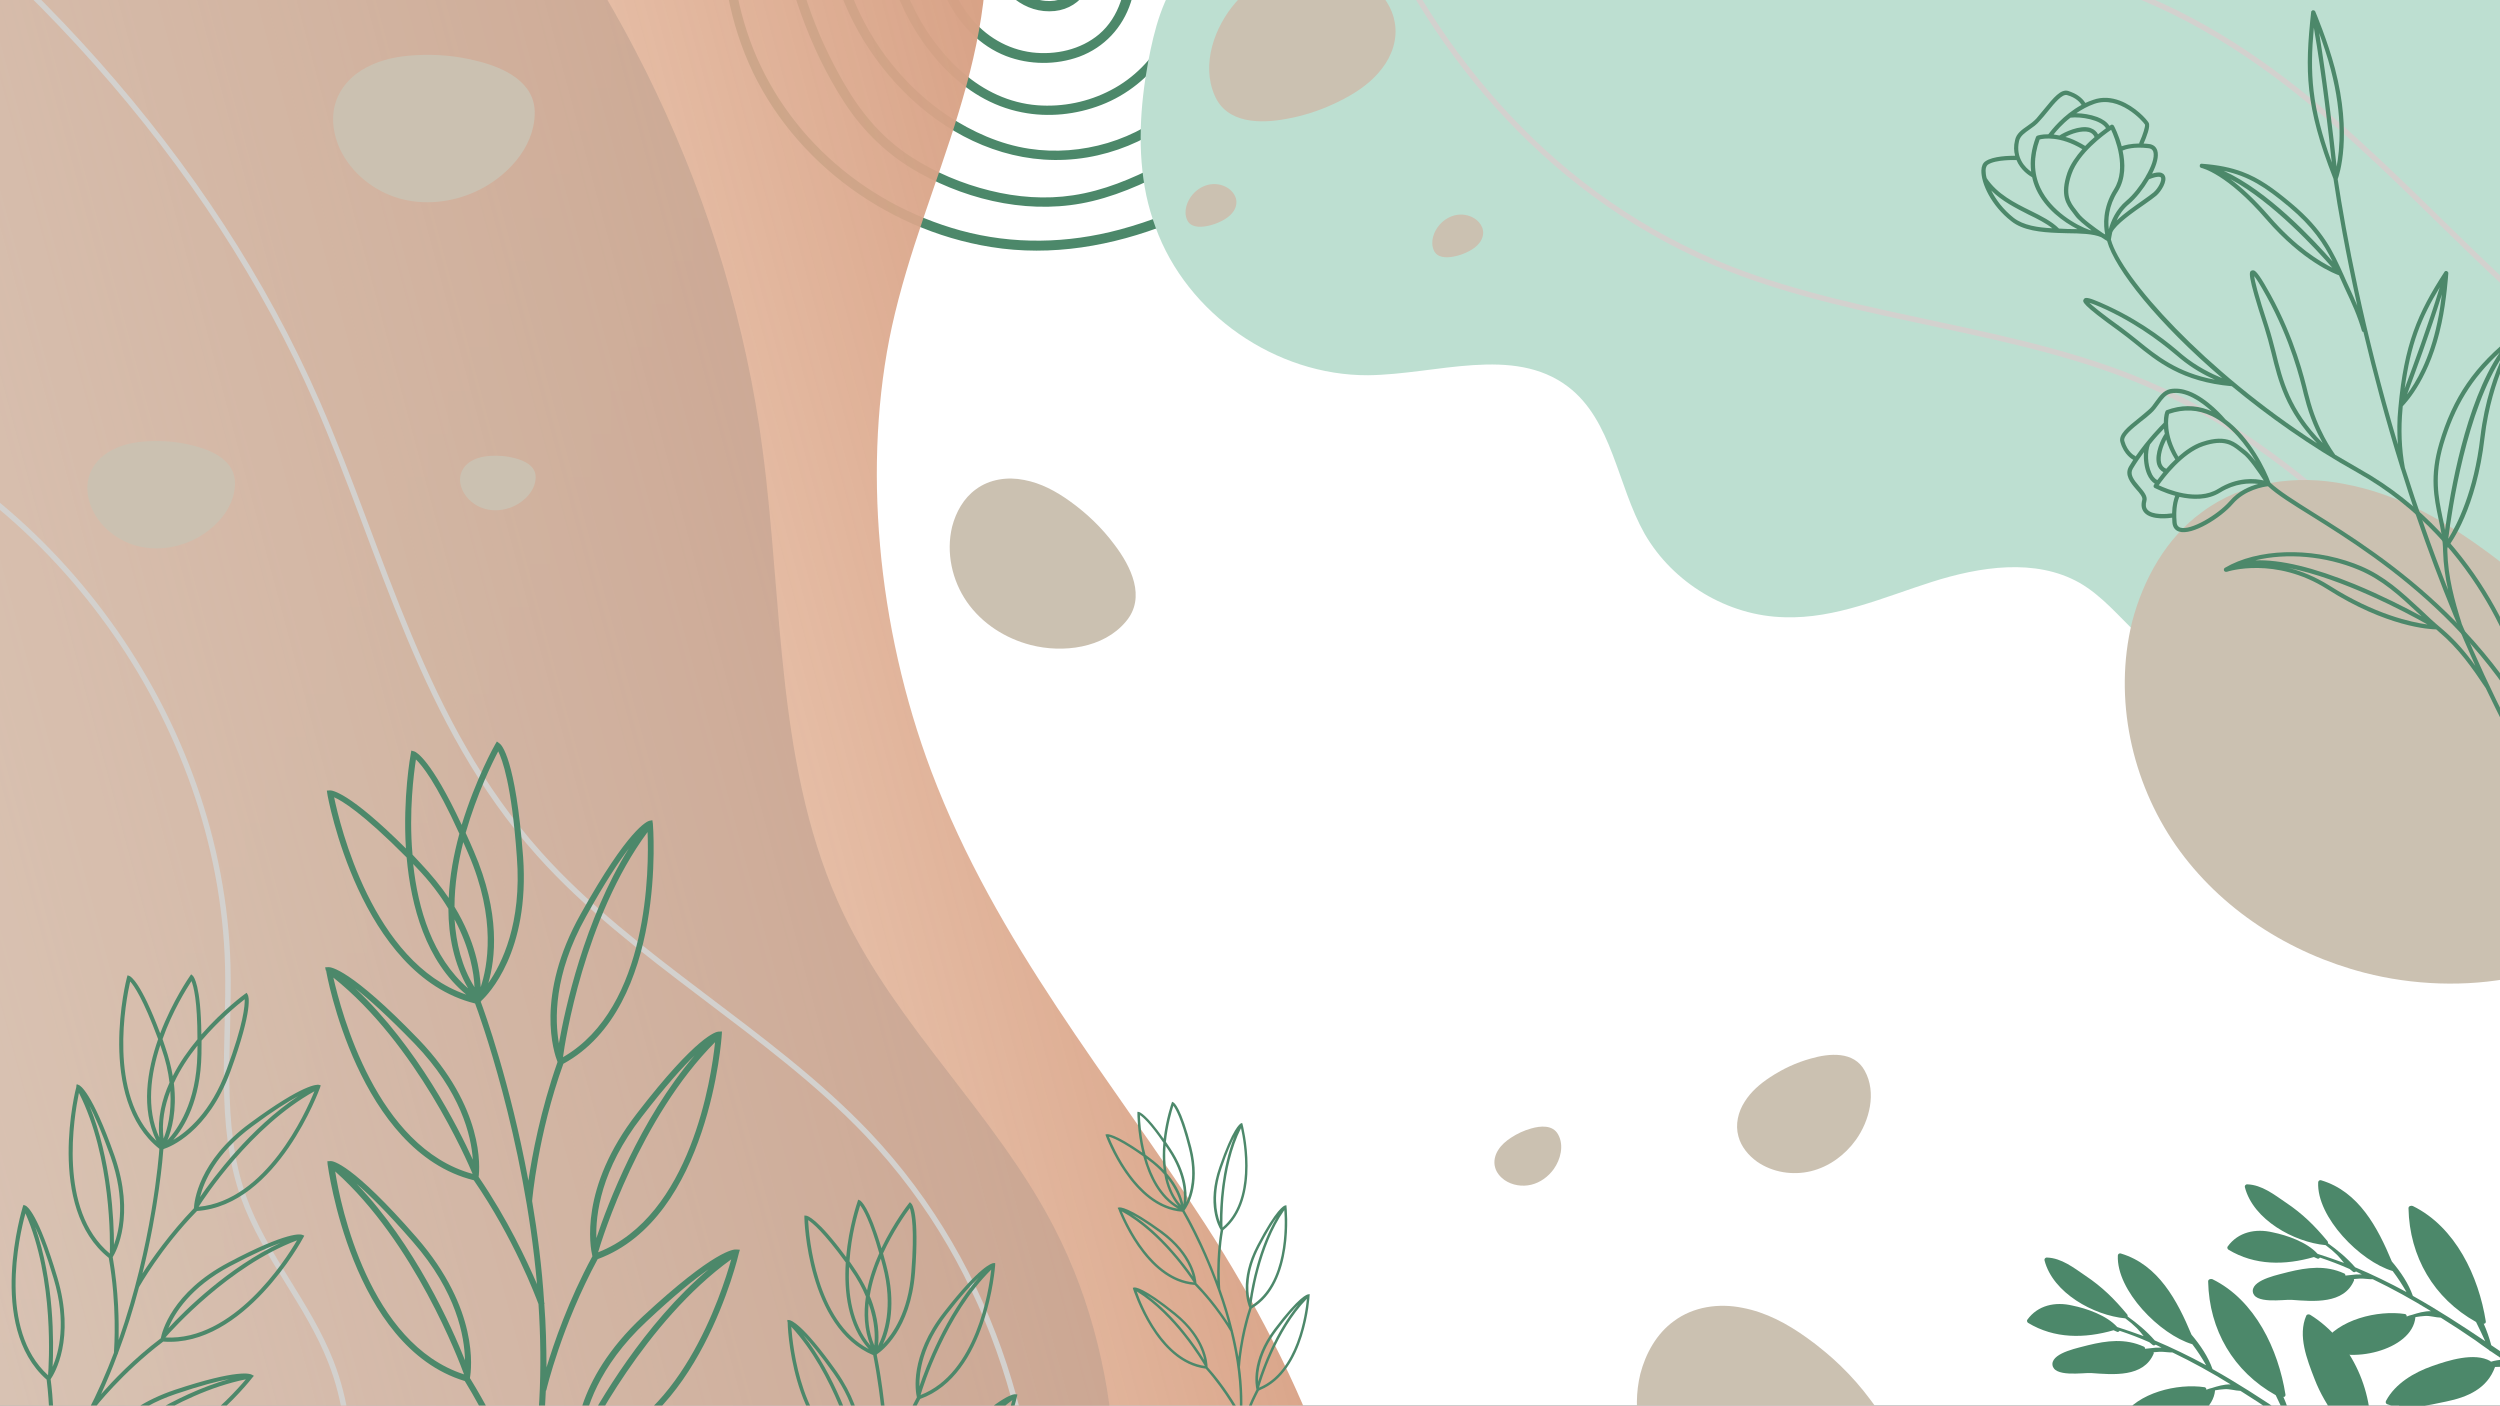 <svg width="1366" height="768" viewBox="0 0 1366 768" fill="none" xmlns="http://www.w3.org/2000/svg">
<rect x="0" y="0" width="1366" height="768" fill="#333333" stroke="none"/>
<g clip-path="url(#clip0_29_318)">
<rect width="1366" height="768" fill="white"/>
<g clip-path="url(#clip1_29_318)">
<path d="M722.65 -137.195C732.476 -121.404 740.525 -104.289 744.999 -86.183C748.787 -71.12 750.019 -55.407 749.239 -39.937C747.678 -7.998 737.82 23.573 722.766 51.652C713.977 68.048 702.673 82.996 688.116 94.724C673.375 106.612 656.236 115.339 638.671 122.246C607.848 134.432 574.566 140.32 541.5 134.967C482.641 125.556 429.161 85.194 406.968 29.374C385.307 -25.17 392.446 -89.974 426.426 -137.843C427.417 -139.255 429.519 -137.801 428.599 -136.419C413.954 -114.336 404.575 -88.79 401.064 -62.528C397.529 -35.924 399.707 -8.373 408.14 17.235C416.698 43.541 432.212 67.196 452.598 85.991C473.013 104.856 498.111 118.607 524.851 125.931C553.551 133.77 583.278 133.109 611.903 125.418C628.72 120.903 645.122 114.397 660.403 106.196C676.007 97.775 690.495 87.075 701.758 73.225C712.125 60.416 719.899 45.774 726.399 30.665C732.179 17.021 736.797 2.78 739.785 -11.78C745.791 -40.829 745.222 -71.298 735.028 -99.335C724.332 -128.577 705.818 -155.64 683.199 -176.999C662.229 -196.798 636.109 -212.203 607.328 -216.846C577.19 -221.755 546.364 -214.561 519.496 -200.863C490.31 -185.948 463.773 -163.483 448.035 -134.454C433.67 -107.911 428.409 -76.676 431.008 -46.721C433.781 -13.759 445.305 18.466 461.973 46.882C471.096 62.384 482.496 75.772 497.646 85.599C510.854 94.155 525.767 100.419 540.954 104.156C555.7 107.827 571.234 109.006 586.317 106.711C602.823 104.24 618.4 97.746 633.161 90.093C648.488 82.205 663.934 73.601 677.146 62.434C690.247 51.397 699.556 37.446 705.3 21.321C725.063 -33.934 709.019 -99.724 669.483 -142.322C649.267 -164.1 621.711 -181.153 591.546 -183.138C561.038 -185.147 530.139 -172.347 506.727 -153.35C484.454 -135.409 467.568 -110.727 460.103 -82.984C452.856 -55.913 455.656 -26.874 466.102 -1.023C476.648 24.87 494.628 47.663 517.916 63.251C531.313 72.061 546.361 78.851 562.327 81.265C576.623 83.459 591.323 82.24 605.155 78.137C633.596 69.608 656.823 48.773 669.016 21.804C681.556 -5.726 682.267 -37.31 671.4 -65.566C660.267 -94.46 638.302 -118.837 610.248 -132.104C596.457 -138.669 581.393 -142.707 566.071 -142.976C549.139 -143.322 534.075 -137.791 521.447 -126.617C498.792 -106.603 486.507 -76.267 486.869 -46.295C487.304 -14.356 501.904 18.667 526.127 39.69C537.619 49.71 551.51 56.317 566.802 57.514C580.625 58.574 594.646 55.724 606.917 49.276C632.41 36.068 646.974 7.611 646.365 -20.761C645.713 -52.027 624.771 -81.324 596.622 -94.219C583.381 -100.265 568.034 -103.186 553.944 -98.31C541.187 -93.823 531.119 -83.884 524.482 -72.296C510.234 -47.466 511.809 -13.589 529.872 9.003C538.354 19.78 550.316 26.941 563.991 28.646C576.752 30.149 590.472 27.174 600.505 18.747C611.748 9.234 615.497 -5.894 615.712 -20.129C615.89 -35.848 612.131 -52.837 600.561 -64.24C589.961 -74.716 574.135 -78.186 561.033 -70.144C548.255 -62.32 542.6 -46.98 544.085 -32.455C545.677 -17.474 554.67 -1.086 571.108 0.465C577.872 1.14 584.645 -1.352 588.808 -6.915C592.759 -12.39 593.976 -19.638 593.05 -26.242C592.06 -33.401 588.567 -40.184 582.857 -44.709C577.608 -48.928 569.303 -50.708 564.172 -45.074C559.419 -39.93 562.589 -29.934 568.139 -26.59C570.784 -25.03 573.746 -25.1 575.993 -27.285C577.651 -28.892 578.517 -31 577.317 -33.08C575.533 -36.164 580.513 -38.573 582.226 -35.459C585.092 -30.579 582.528 -24.767 578.128 -21.768C572.683 -18.083 566.001 -19.957 561.731 -24.418C557.101 -29.144 554.764 -36.741 556.436 -43.097C558.314 -49.954 565.033 -54.17 571.767 -54.565C587.442 -55.441 598.053 -38.563 598.859 -24.669C599.742 -10.392 591.613 4.397 576.335 6.024C559.917 7.71 546.6 -4.296 541.308 -18.982C536.194 -33.242 536.967 -50.124 545.41 -62.964C553.976 -76.106 569.971 -83.191 585.289 -79.342C600.979 -75.398 612.207 -62.023 617.175 -47.118C622.261 -31.93 622.786 -13.925 617.857 1.361C613.375 15.129 603.39 25.866 589.802 30.949C577.033 35.607 562.456 35.527 549.687 30.616C535.513 25.125 524.439 13.515 517.684 0.105C504.157 -26.958 507.143 -61.655 526.426 -85.173C535.508 -96.282 548.25 -104.59 562.703 -106.206C578.99 -108.004 595.33 -102.501 609.052 -93.909C636.554 -76.584 654.257 -44.688 651.582 -12.035C649.071 18.22 630.369 46.322 601.723 57.35C587.982 62.663 572.774 64.261 558.354 61.369C541.891 58.164 527.739 49.336 516.175 37.348C492.628 12.965 479.426 -21.889 481.669 -55.777C483.802 -87.539 499.774 -119.994 526.55 -137.899C554.878 -156.866 593.511 -148.925 621.337 -132.816C649.925 -116.276 671.343 -88.426 680.324 -56.721C689.05 -25.826 684.593 7.737 668.204 35.207C652.205 62.015 624.886 80.811 594.059 86.009C529.83 96.811 472.205 44.114 455.693 -14.823C447.446 -44.171 449.184 -75.685 461.406 -103.581C473.863 -131.908 495.707 -155.662 522.349 -171.097C551.068 -187.731 585.648 -194.493 617.584 -183.676C647.643 -173.575 672.8 -151.111 690.134 -124.886C707.367 -98.703 717.273 -67.966 718.752 -36.712C720.326 -4.832 713.409 31.005 691.819 55.567C679.252 69.877 662.716 79.851 646.197 89.068C630.61 97.73 614.315 105.69 596.866 109.886C564.937 117.623 530.872 110.273 502.368 94.531C485.6 85.212 472.071 72.296 461.572 56.286C451.671 41.109 443.727 24.45 437.631 7.436C426.143 -24.305 421.439 -58.708 427.537 -92.123C430.448 -108.065 435.56 -123.511 443.311 -137.81C451.823 -153.674 463.641 -167.589 477.272 -179.347C502.352 -201.121 533.726 -217.364 566.779 -222.407C598.48 -227.303 630.06 -220.332 657.479 -203.805C684.337 -187.626 706.166 -163.774 722.65 -137.195Z" fill="#4C886A"/>
</g>
<g clip-path="url(#clip2_29_318)">
<path d="M403.873 -259.443C462.02 -214.642 523.235 -148.778 536.575 -62.771C550.341 27.79 505.201 97.392 487.362 178.343C471.142 252.731 479.058 342.236 508.875 421.487C544.451 515.533 606.38 588.501 658.608 669.033C710.91 749.837 757.007 854.192 744.309 946.894C738.897 985.991 723.43 1018.74 705.682 1047.43C596.463 1226.44 407.03 1279.91 221.11 1267.93C139.651 1262.95 54.461 1245.54 -23.124 1187.57C-103.295 1127.38 -169.454 1027.53 -218.131 919.491C-311.257 712.49 -345.869 474.612 -339.868 254.725C-335.627 97.174 -311.211 -55.577 -255.336 -180.002C-206.599 -288.797 -127.942 -383.151 -33.995 -416.825C33.089 -440.956 116.143 -398.17 187.233 -375.518C260.987 -351.831 334.532 -312.621 403.873 -259.443Z" fill="url(#paint0_linear_29_318)"/>
<path fill-rule="evenodd" clip-rule="evenodd" d="M715.652 707.13L715.565 707.913C715.565 708.348 713.304 749.304 688.522 759.478C688.29 759.594 688.058 759.71 687.826 759.826C679.739 775.217 676.435 789.826 676.435 790C676.435 790.116 676.406 790.203 676.348 790.261C675.652 793.217 674.87 796.087 673.913 798.957C673.855 799.13 673.739 799.275 673.565 799.391C673.391 799.449 673.217 799.449 673.043 799.391C672.696 799.217 672.522 798.87 672.609 798.522C675.217 790.696 676.696 782.609 677.217 774.435C677.217 774.377 677.217 774.348 677.217 774.348C677.13 774.261 670.348 760.87 658.783 747.826C631.739 744.609 619.304 704.783 619.13 704.348L618.957 703.652L619.739 703.478C620.174 703.391 624.609 703.13 642.261 717.391C659.13 731.043 659.826 744.783 659.826 746.957C668.957 757.13 675.043 767.565 677.391 771.739C678 756.87 675.826 741.652 672.348 727.478C671.304 725.739 664.174 713.652 652.783 702.087C625.565 700.261 611.13 661.043 611.043 660.609H610.957L610.696 659.913L611.478 659.739C611.913 659.652 616.348 659.13 634.783 672.522C652.261 685.304 653.652 699.043 653.739 701.13C662 709.565 668 718.174 671.217 723.043C662.348 690.174 647.13 664 646 662.087C618.783 660.261 604.348 621.043 604.261 620.696L604 619.913L604.696 619.739C605.13 619.652 608.957 619.217 624.174 629.826C621.391 618.348 621.478 608.435 621.478 608.261V607.478L622.261 607.565C622.609 607.652 626.174 608.522 635.826 622.261C637.13 611.391 640.087 602.87 640.174 602.696L640.435 602L641.13 602.348C641.565 602.522 645.304 604.957 650.957 626.957C656.348 648.261 648.522 659.652 647.304 661.217C647.304 661.304 647.304 661.391 647.217 661.391V661.478C648.348 663.391 657.13 678.609 665.13 700C664.957 694.261 665.043 683.652 666.957 672C665.826 670.174 659.13 658.087 666.261 637.652C673.652 616.261 677.565 614.087 678 613.826L678.696 613.565L678.957 614.348C679.043 614.696 689.652 655.13 668.348 672.174C665.391 689.304 666.783 704.261 666.783 704.435C669.304 711.478 671.652 719.043 673.565 726.87C673.652 726.957 673.652 727.043 673.652 727.043C673.739 727.043 673.652 727.217 673.652 727.217C674.87 731.913 675.826 736.696 676.696 741.478C677.391 735.739 678.957 725.478 682.609 714.522C681.739 712.522 676.87 699.652 686.957 680.435C697.478 660.261 701.652 658.783 702.087 658.696L702.87 658.522L702.957 659.217V659.304C703.043 659.652 707.478 701.217 683.913 714.957C678.435 731.478 677.565 746.435 677.565 746.609C677.565 746.667 677.536 746.725 677.478 746.783C678.957 757.478 679.304 768.435 678.174 779.13C680 773.652 682.783 766.522 686.522 759.217C686 757.043 683.304 743.565 696.348 726.174C710 708.087 714.348 707.217 714.87 707.217L715.652 707.13ZM701.739 661.217C687.826 681.217 684.087 710.087 683.739 713.391C703.217 701.478 702.348 669.304 701.739 661.217ZM682.783 710.261C683.913 702.348 687.826 681.739 697.652 665.043C695.391 668.174 692.348 673.043 688.174 681.043C681.043 694.609 681.652 705.043 682.783 710.261ZM678.087 616.435C667.217 638.261 667.826 667.391 668 670.696C685.478 656 679.826 624.348 678.087 616.435ZM666.522 667.739C666.522 659.826 667.304 638.783 674.522 620.87C672.783 624.261 670.435 629.565 667.565 638C662.522 652.522 664.696 662.696 666.522 667.739ZM637.478 641.043C643.652 648.087 645.826 654.522 646.609 658.174C647.304 653.304 647.565 642.261 638.435 628.435C637.913 627.623 637.391 626.841 636.87 626.087C636.522 630.87 636.609 636.087 637.478 641.043ZM638 643.913C639.304 649.217 641.478 654.261 645.217 658.435C644.522 655.304 642.696 649.913 638 643.913ZM636.174 641.739C633.826 639.043 630.87 636.261 627.13 633.565C626.899 633.391 626.667 633.217 626.435 633.043C629.304 642.957 634.522 653.391 643.826 658.957C639.652 654 637.304 648 636.174 641.739ZM637.043 623.913C637.855 625.072 638.696 626.319 639.565 627.652C648.261 640.783 648.783 651.304 648.174 656.957C650.435 652.087 653.391 642.087 649.565 627.304C645.478 611.043 642.348 605.826 641.13 604.174C640.261 606.87 638 614.696 637.043 623.913ZM625.913 630.957C626.609 631.478 627.217 631.913 628 632.522C631.043 634.783 633.652 637.043 635.826 639.304C635.13 634.261 635.217 629.13 635.652 624.348C628.261 613.565 624.435 610.348 622.87 609.304C622.957 612.348 623.304 621.304 625.913 630.957ZM643.652 660.435C633.13 654.435 627.652 642.696 624.696 631.826C612.87 623.478 607.739 621.565 605.913 621.13C608.261 627.043 621.217 656.957 643.652 660.435ZM652.261 700.696C650.435 697.826 634.348 673.565 612.957 661.913C616.087 669.304 629.478 698.609 652.261 700.696ZM633.913 673.565C626.696 668.348 621.739 665.304 618.348 663.478C634.609 674.087 647.217 690.87 651.739 697.478C650.435 692.174 646.348 682.609 633.913 673.565ZM658.348 746.348C656.696 743.478 641.826 718.435 621.13 705.652C623.739 713.304 635.739 743.217 658.348 746.348ZM641.478 718.435C634.522 712.783 629.652 709.478 626.435 707.565C642.087 718.957 653.826 736.348 658 743.13C656.957 737.826 653.391 728 641.478 718.435ZM687.391 755.043C689.826 747.478 696.957 727.739 709.391 712.783C706.696 715.478 702.87 719.826 697.478 727.043C688.261 739.304 687.217 749.652 687.391 755.043ZM714.087 709.652C697.13 727.13 688.783 755.043 687.913 758.261C687.913 758.261 687.942 758.232 688 758.174C709.043 749.565 713.304 717.652 714.087 709.652Z" fill="#4C886A"/>
</g>
<path d="M-95.039 -324.589C168.579 -262.169 380.903 -25.636 416.653 245.553C428.008 331.184 423.814 422.055 461.096 499.751C490.787 561.797 544.296 609.467 575.865 670.501C618.148 751.97 617.139 850.971 592.908 940.233C568.678 1029.49 522.974 1111.26 477.817 1191.87L-587 691L-95.039 -324.589Z" fill="url(#paint1_linear_29_318)"/>
<g clip-path="url(#clip3_29_318)">
<path d="M-97.731 220.091C28.654 265.647 120.823 393.294 124.454 527.653C125.524 570.114 118.842 614.071 133.116 654.204C144.531 686.194 168.441 712.398 180.798 744.074C197.333 786.261 191.764 834.545 175.28 876.729C158.722 918.824 132.018 956.137 105.619 992.904" stroke="#D3D1CE" stroke-width="3"/>
</g>
<g clip-path="url(#clip4_29_318)">
<path d="M626.329 106.727C621.365 82.759 622.935 58.075 627.317 33.999C630.662 16.241 635.269 -2.063 647.027 -16.368C657.062 -28.757 670.13 -38.527 680.723 -50.468C696.17 -68.229 710.436 -86.573 727.121 -103.249C760.479 -135.786 798.653 -163.358 839.932 -184.862C881.4 -206.489 925.662 -222.116 971.576 -231.007C1016.92 -239.531 1063.61 -241.387 1109.61 -235.54C1286.1 -212.958 1443.07 -77.986 1491.3 93.198C1510.15 160.398 1512.77 235.377 1480.16 297.022C1451.8 351.083 1396.82 390.563 1336.54 400.113C1276.25 409.662 1211.66 389.17 1168.04 346.549C1157.72 336.796 1148.55 325.493 1136.18 318.406C1112.12 304.868 1081.82 309.609 1055.48 317.985C1029.14 326.361 1002.87 338.187 975.101 337.26C944.007 336.596 914.058 318.515 898.605 291.627C883.586 264.996 881.052 229.777 856.753 211.282C826.812 188.624 784.928 204.601 747.546 205.032C697.124 205.263 648.476 171.532 631.392 124.176C629.265 118.374 627.577 112.558 626.329 106.727Z" fill="#BDDFD1"/>
<g clip-path="url(#clip5_29_318)">
<path d="M794.13 140.217C790.27 140.948 785.199 140.951 783.403 136.701C781.38 132.063 783.404 126.46 786.538 122.861C789.033 119.997 792.478 117.93 796.273 117.377C800.028 116.842 804.053 117.858 806.998 120.353C808.624 121.776 809.936 123.687 810.287 125.841C810.727 128.298 809.873 130.805 808.362 132.727C806.869 134.689 804.837 136.111 802.674 137.247C800.005 138.664 797.109 139.692 794.13 140.217Z" fill="#CBC1B1"/>
</g>
<g clip-path="url(#clip6_29_318)">
<path d="M702.939 64.954C688.801 67.629 670.232 67.643 663.653 52.078C656.244 35.09 663.656 14.572 675.135 1.392C684.273 -9.096 696.888 -16.666 710.788 -18.692C724.539 -20.65 739.279 -16.93 750.063 -7.795C756.018 -2.583 760.824 4.415 762.108 12.303C763.721 21.303 760.595 30.485 755.06 37.523C749.593 44.71 742.148 49.916 734.227 54.078C724.453 59.267 713.849 63.032 702.939 64.954Z" fill="#CBC1B1"/>
</g>
</g>
<g clip-path="url(#clip7_29_318)">
<path d="M-572.58 -271.1C-252.144 -248.848 57.553 -44.905 173.339 219.856C209.985 303.74 230.297 394.794 294.626 466.622C345.903 523.995 420.606 563.416 474.009 619.556C544.886 694.327 571.054 793.213 567.826 885.909C564.597 978.606 534.601 1067.09 504.862 1154.53" stroke="#D3D1CE" stroke-width="3"/>
<path fill-rule="evenodd" clip-rule="evenodd" d="M404.268 682.851L403.739 684.649C403.558 685.668 381.238 780.73 318.875 794.273C318.283 794.448 317.691 794.623 317.099 794.799C291.733 827.513 277.912 860.382 277.84 860.79C277.792 861.062 277.688 861.253 277.527 861.365C274.667 868.006 271.639 874.407 268.203 880.735C267.995 881.119 267.663 881.41 267.206 881.61C266.774 881.673 266.366 881.601 265.983 881.393C265.239 880.841 264.975 879.953 265.324 879.174C274.695 861.914 281.523 843.573 286.143 824.63C286.167 824.494 286.179 824.427 286.179 824.427C286.011 824.187 275.664 789.977 253.953 754.594C191.85 735.808 179.227 637.286 179 636.194L178.881 634.491L180.789 634.409C181.845 634.386 192.357 635.618 227.841 676.386C261.742 715.401 257.665 747.894 256.762 752.99C273.954 780.634 283.897 807.624 287.671 818.384C295.277 783.783 296.499 747.21 294.229 712.54C292.504 708.029 280.799 676.733 258.882 644.887C195.793 629.29 178.225 531.363 178.202 530.307L177.998 530.271L177.675 528.532L179.583 528.45C180.639 528.427 191.259 529.048 228.94 568.102C264.631 605.332 262.186 638.115 261.523 643.043C277.397 666.249 287.895 688.923 293.42 701.675C286.27 620.94 261.447 553.262 259.59 548.307C196.501 532.71 178.934 434.782 178.874 433.931L178.587 431.988L180.291 431.87C181.348 431.847 190.504 432.418 221.793 463.613C220.035 435.551 224.357 412.351 224.43 411.943L224.755 410.109L226.555 410.638C227.334 410.986 235.336 414.507 252.271 450.725C259.846 425.789 270.322 407.043 270.599 406.672L271.5 405.15L272.987 406.254C273.935 406.843 281.695 414.105 285.813 468.023C289.609 520.202 266.517 543.649 263.011 546.811C262.975 547.015 262.939 547.219 262.735 547.183L262.699 547.387C264.556 552.341 278.836 591.662 288.715 645.13C290.691 631.605 295.303 606.774 304.632 580.257C302.739 575.507 292.054 544.391 317.271 499.457C343.497 452.389 353.58 448.92 354.708 448.49L356.448 448.168L356.735 450.11C356.794 450.962 364.881 550.152 307.823 581.243C293.77 620.168 290.82 655.804 290.748 656.212C293.737 673.77 296.101 692.479 297.338 711.619C297.505 711.859 297.469 712.063 297.469 712.063C297.673 712.099 297.397 712.471 297.397 712.471C298.302 723.983 298.559 735.592 298.611 747.163C302.628 734 310.563 710.6 323.682 686.436C322.473 681.387 316.397 649.196 348.044 608.344C381.108 565.432 391.514 563.702 392.57 563.679L394.478 563.597L394.393 565.264L394.357 565.468C394.416 566.319 387.55 665.592 326.561 687.998C306.846 724.447 298.592 759.143 298.52 759.551C298.496 759.687 298.404 759.811 298.244 759.922C297.267 785.608 293.531 811.434 286.436 836.035C292.995 823.953 302.485 808.396 314.292 792.83C313.971 787.517 313.247 754.803 351.071 719.462C390.611 682.742 401.172 682.512 402.396 682.729L404.268 682.851ZM390.706 569.446C349.759 610.54 328.993 676.656 326.804 684.256C377.446 664.432 388.774 588.654 390.706 569.446ZM325.861 676.521C331.8 658.443 349.542 611.763 379.529 576.715C372.925 583.112 363.762 593.261 350.647 610.277C328.284 639.109 325.376 663.821 325.861 676.521ZM353.828 454.641C319.262 501.281 308.586 569.816 307.622 577.634C354.728 550.455 354.62 473.912 353.828 454.641ZM305.382 570.089C308.67 551.541 319.249 502.54 343.622 463.553C338.133 470.779 330.422 482.237 320.186 500.814C302.321 532.756 303.194 557.508 305.382 570.089ZM248.342 495.438C259.899 514.515 262.325 530.502 262.644 539.388C266.299 528.263 271.499 502.486 255.825 466.281C254.938 464.162 254.039 462.11 253.129 460.127C250.326 471.193 248.362 483.458 248.342 495.438ZM248.374 502.381C249.23 515.357 252.234 528.083 259.271 539.421C258.94 531.794 256.897 518.398 248.374 502.381ZM244.994 496.526C240.606 489.232 234.827 481.48 227.175 473.606C226.704 473.102 226.232 472.598 225.76 472.094C228.373 496.524 236.277 523.152 255.791 540.066C248.059 526.712 245.044 511.672 244.994 496.526ZM254.44 455.104C255.862 458.159 257.316 461.43 258.802 464.917C273.745 499.31 270.597 524.19 266.821 537.186C274.148 526.711 285.238 504.501 282.405 468.259C279.573 428.445 274.398 414.913 272.228 410.535C269.069 416.492 260.513 433.896 254.44 455.104ZM225.403 466.985C226.818 468.498 228.066 469.77 229.649 471.522C235.849 478.087 241.029 484.471 245.189 490.675C245.653 478.563 247.988 466.574 250.995 455.544C238.137 427.197 230.498 418.064 227.26 414.967C226.199 422.137 223.294 443.276 225.403 466.985ZM254.769 543.458C232.579 525.019 224.606 495.225 222.186 468.518C197.913 444.033 186.672 437.416 182.569 435.637C185.62 450.473 203.586 525.977 254.769 543.458ZM258.236 641.409C255.144 633.924 227.487 570.367 182.148 534.16C186.42 552.787 205.659 627.044 258.236 641.409ZM226.467 570.186C211.704 554.956 201.341 545.761 194.145 540.071C227.882 571.699 250.487 616.28 258.349 633.651C257.493 620.675 251.88 596.555 226.467 570.186ZM253.547 750.949C250.864 743.535 226.387 678.651 183.15 640.083C186.09 659.104 201.812 734.21 253.547 750.949ZM225.571 678.506C211.601 662.365 201.551 652.595 194.798 646.773C226.783 679.982 247.095 725.629 254.068 743.262C253.824 730.395 249.543 705.88 225.571 678.506ZM318.066 783.408C326.92 766.687 351.848 723.384 387.232 693.496C379.789 698.694 369.007 707.294 353.361 721.97C326.645 746.877 319.898 770.698 318.066 783.408ZM399.548 688.111C352.509 722.029 321.329 783.986 317.953 791.166C317.953 791.166 318.033 791.11 318.193 790.998C371.134 779.57 394.389 706.537 399.548 688.111Z" fill="#4C886A"/>
<path fill-rule="evenodd" clip-rule="evenodd" d="M138.731 751.746L137.897 752.71C137.498 753.29 96.905 805.845 54.488 796.661C54.072 796.603 53.656 796.544 53.24 796.486C28.324 809.591 10.51 826.043 10.351 826.275C10.244 826.43 10.126 826.519 9.995 826.544C6.354 829.848 2.677 832.958 -1.233 835.907C-1.47 836.086 -1.757 836.173 -2.096 836.168C-2.381 836.085 -2.613 835.925 -2.792 835.688C-3.097 835.137 -3.01 834.514 -2.575 834.129C8.087 826.086 17.48 816.656 25.676 806.232C25.729 806.155 25.756 806.116 25.756 806.116C25.719 805.92 28.951 781.83 25.479 753.813C-7.67 724.691 12.268 660.151 12.435 659.411L12.841 658.324L14.045 658.81C14.706 659.094 20.865 662.818 31.346 698.047C41.34 731.747 29.664 750.712 27.669 753.611C30.524 775.565 29.076 795.073 28.381 802.796C42.836 783.521 53.895 761.227 62.255 739.127C62.458 735.849 64.028 713.179 59.432 687.294C24.774 659.868 41.485 594.304 41.768 593.644L41.652 593.564L41.941 592.396L43.146 592.883C43.806 593.166 50.205 596.542 62.528 631.331C74.133 664.429 63.385 684.033 61.587 686.896C64.876 705.732 64.987 722.724 64.815 732.173C83.13 680.186 86.83 631.301 87.076 627.711C52.418 600.286 69.128 534.721 69.331 534.177L69.701 532.894L70.789 533.301C71.449 533.584 76.956 536.517 87.537 564.639C94.353 546.774 103.564 533.631 103.723 533.399L104.441 532.355L105.406 533.19C105.791 533.625 109.752 538.058 110.032 565.247C121.746 551.946 133.511 543.294 133.786 543.141L134.773 542.453L135.382 543.556C135.803 544.187 138.561 550.868 125.922 585.403C113.574 618.77 92.676 626.779 89.615 627.749C89.535 627.865 89.455 627.981 89.339 627.901L89.259 628.017C89.013 631.607 86.776 659.969 77.83 695.847C82.863 688.032 92.712 673.962 105.956 660.176C106.123 656.702 108.273 634.432 136.54 613.721C166.032 591.974 173.25 592.667 174.07 592.718L175.238 593.009L174.868 594.293C174.665 594.836 151.73 658.512 107.654 661.685C87.991 681.82 76.127 703.048 75.967 703.28C72.871 714.99 69.065 727.237 64.439 739.433C64.475 739.628 64.395 739.744 64.395 739.744C64.511 739.824 64.236 739.976 64.236 739.976C61.553 747.358 58.442 754.615 55.215 761.793C61.409 754.776 72.912 742.527 87.84 731.265C88.513 727.799 93.82 706.162 124.916 689.79C157.47 672.541 164.398 674.401 165.059 674.685L166.263 675.171L165.741 676.179L165.661 676.295C165.458 676.839 133.244 736.353 89.182 733.043C66.711 750.051 51.828 769.203 51.669 769.435C51.616 769.512 51.524 769.563 51.393 769.587C43.554 785.211 33.966 800.145 22.645 813.374C30.108 807.743 40.365 800.787 52.057 794.477C53.355 791.098 62.122 770.645 95.49 759.423C130.308 747.832 136.91 750.664 137.606 751.143L138.731 751.746ZM162.281 677.729C125.359 691.632 93.882 726.707 90.386 730.796C127.317 732.789 155.674 689.075 162.281 677.729ZM91.981 725.742C100.75 716.225 124.88 692.328 153.315 679.08C147.425 681.18 138.894 684.881 125.983 691.719C104.019 703.267 95.258 717.744 91.981 725.742ZM171.792 596.278C137.258 615.411 111.345 654.827 108.546 659.394C145.36 655.839 166.854 608.43 171.792 596.278ZM109.285 654.093C116.545 643.538 136.896 616.187 162.964 598.92C157.532 601.847 149.531 606.766 137.962 615.383C117.906 630.122 111.474 645.689 109.285 654.093ZM95.006 591.818C96.786 606.881 93.784 617.461 91.478 623.051C96.874 617.194 107.354 602.703 107.851 575.877C107.899 574.316 107.92 572.793 107.915 571.309C103.063 577.369 98.392 584.408 95.006 591.818ZM93.07 596.124C89.945 604.397 88.219 613.121 89.382 622.121C91.325 617.307 93.833 608.439 93.07 596.124ZM92.626 591.548C91.966 585.797 90.572 579.37 88.053 572.342C87.903 571.897 87.753 571.452 87.603 571.007C82.339 586.864 79.731 605.573 87.046 621.54C86.021 611.096 88.392 600.937 92.626 591.548ZM110.142 568.569C110.161 570.86 110.14 573.295 110.078 575.871C109.639 601.37 100.683 615.884 94.684 622.864C102.17 618.444 115.291 607.82 123.746 584.589C133.209 559.147 133.816 549.313 133.707 545.991C130.073 548.789 119.875 557.152 110.142 568.569ZM88.822 567.744C89.272 569.079 89.685 570.218 90.171 571.748C92.16 577.558 93.568 582.969 94.396 587.981C98.094 580.615 102.917 573.851 107.886 567.871C107.911 546.702 105.755 538.897 104.623 536.068C101.947 540.208 94.194 552.474 88.822 567.744ZM85.457 623.352C76.916 605.688 80.373 584.999 86.399 567.786C78.27 545.793 73.177 538.531 71.138 536.274C68.847 546.317 58.7 598.114 85.457 623.352ZM60.012 684.959C60.207 679.455 60.99 632.323 43.125 597.14C40.523 609.873 31.514 661.257 60.012 684.959ZM60.41 631.924C55.562 618.338 51.737 609.728 48.886 604.178C60.86 633.259 62.294 667.221 62.267 680.188C65.393 671.915 68.712 655.404 60.41 631.924ZM26.255 751.442C26.682 746.098 29.808 699.04 13.908 662.988C10.37 675.59 -1.054 726.508 26.255 751.442ZM29.344 698.721C25.243 684.794 21.774 675.915 19.234 670.41C29.677 699.975 29.393 733.952 28.742 746.831C32.215 738.798 36.471 722.418 29.344 698.721ZM57.047 789.708C67.238 781.852 94.867 762.069 125.188 753.536C119.116 754.657 110.02 756.944 96.201 761.621C72.648 769.512 61.761 782.357 57.047 789.708ZM134.328 753.672C95.657 761.417 58.905 790.985 54.792 794.478C54.792 794.478 54.858 794.466 54.988 794.442C90.977 802.28 125.944 763.625 134.328 753.672Z" fill="#4C886A"/>
<path fill-rule="evenodd" clip-rule="evenodd" d="M550.899 833.392L550.422 834.407C550.222 834.994 528.33 889.175 490.032 891.433C489.664 891.482 489.296 891.531 488.928 891.581C470.883 908.595 459.685 926.766 459.606 927C459.552 927.156 459.473 927.26 459.368 927.312C457.065 930.977 454.684 934.484 452.068 937.911C451.909 938.119 451.685 938.261 451.396 938.337C451.133 938.334 450.897 938.254 450.688 938.095C450.296 937.7 450.22 937.151 450.498 936.722C457.634 927.375 463.357 917.154 467.821 906.373C467.848 906.295 467.861 906.256 467.861 906.256C467.783 906.099 464.737 884.905 455.042 861.969C419.832 845.125 421.268 785.672 421.232 785.005L421.315 783.987L422.457 784.114C423.087 784.198 429.223 785.897 446.616 813.29C463.228 839.5 457.857 858.347 456.857 861.279C464.568 879.22 468.03 896.105 469.296 902.819C476.957 883.05 481.002 861.525 482.798 840.804C482.182 837.977 478.064 818.381 467.925 797.518C431.84 782.47 430.282 722.913 430.364 722.287L430.246 722.246L430.212 721.188L431.354 721.315C431.984 721.399 438.24 722.746 457.094 749.328C474.931 774.647 470.504 793.817 469.663 796.671C476.993 811.865 481.176 826.248 483.303 834.302C486.377 785.878 477.763 743.547 477.109 740.445C441.024 725.396 439.466 665.84 439.508 665.33L439.514 664.154L440.537 664.242C441.167 664.325 446.558 665.508 462.326 686.85C463.827 670.086 468.501 656.759 468.581 656.525L468.941 655.47L469.963 655.949C470.395 656.227 474.832 659.048 481.612 682.038C488.377 667.984 496.305 657.86 496.503 657.666L497.176 656.849L497.96 657.639C498.47 658.075 502.424 663.087 499.98 695.366C497.502 726.587 481.649 738.328 479.278 739.876C479.238 739.993 479.198 740.11 479.08 740.07L479.04 740.187C479.694 743.29 484.615 767.87 485.636 800.414C488.038 792.595 493.032 778.33 500.983 763.503C500.289 760.518 496.761 741.123 515.827 716.866C535.686 691.439 541.994 690.317 542.704 690.167L543.767 690.137L543.762 691.313C543.72 691.822 539.527 751.251 502.791 764.381C490.906 786.113 485.919 806.924 485.839 807.158C486.023 817.822 485.731 829.109 484.729 840.547C484.807 840.704 484.767 840.821 484.767 840.821C484.885 840.861 484.687 841.056 484.687 841.056C484.181 847.95 483.28 854.842 482.261 861.693C485.843 854.276 492.683 841.164 502.673 828.078C502.413 824.979 501.722 805.374 524.239 784.125C547.786 761.788 554.128 761.725 554.758 761.809L555.9 761.936L555.698 762.914L555.658 763.032C555.616 763.541 542.528 821.639 504.243 829.268C489.217 849.013 481.163 868.778 481.083 869.013C481.056 869.091 480.99 869.156 480.885 869.207C477.975 884.313 473.411 899.248 466.961 913.148C471.956 906.605 479.009 898.277 487.439 890.157C487.73 886.984 490.268 867.563 515.957 850.144C542.792 832.068 549.09 832.906 549.798 833.148L550.899 833.392ZM553.127 765.048C525.059 785.583 506.717 822.782 504.727 827.077C536.628 820.02 550.236 776.234 553.127 765.048ZM504.868 822.413C510.038 812.266 524.82 786.286 545.824 768.317C541.318 771.493 534.951 776.652 525.611 785.509C509.703 800.503 505.732 814.855 504.868 822.413ZM541.623 693.725C516.845 718.129 504.281 757.691 502.998 762.227C533.465 750.493 540.345 705.199 541.623 693.725ZM502.352 757.556C505.989 746.886 516.723 718.873 534.748 698.056C530.829 701.825 525.206 707.891 517.436 717.938C503.919 735.187 502.192 749.911 502.352 757.556ZM475.22 708.129C480.358 720.481 480.35 730.163 479.733 735.45C482.915 729.205 488.345 714.435 482.313 691.569C481.978 690.234 481.63 688.937 481.269 687.679C478.598 693.968 476.318 701.043 475.22 708.129ZM474.609 712.239C473.94 719.995 474.571 727.801 477.726 735.158C478.221 730.616 478.221 722.501 474.609 712.239ZM473.131 708.464C471.184 703.743 468.452 698.624 464.619 693.26C464.384 692.918 464.149 692.576 463.915 692.234C463.251 706.928 465.534 723.412 475.598 735.219C472.214 726.605 471.787 717.429 473.131 708.464ZM482.504 684.829C483.072 686.767 483.639 688.837 484.206 691.037C489.968 712.763 485.84 727.192 482.416 734.532C487.722 729.012 496.329 716.894 497.933 695.192C499.862 671.375 498.013 662.893 497.121 660.102C494.702 663.335 488.038 672.842 482.504 684.829ZM464.166 689.179C464.87 690.204 465.496 691.072 466.278 692.255C469.368 696.711 471.868 700.966 473.778 705.02C475.152 697.897 477.628 691.019 480.416 684.771C475.345 666.814 471.633 660.706 469.989 658.575C468.708 662.719 465.064 674.957 464.166 689.179ZM474.683 737.131C463.166 724.175 461.13 705.813 462.115 689.789C449.908 673.063 443.827 668.111 441.549 666.681C442.017 675.74 445.845 722.067 474.683 737.131ZM467.857 795.401C466.698 790.687 456.025 750.534 432.36 724.93C433.21 736.344 437.908 782.052 467.857 795.401ZM455.435 750.333C448.042 739.96 442.716 733.564 438.955 729.534C456.139 751.358 465.531 779.819 468.628 790.821C469.296 783.066 468.148 768.278 455.435 750.333ZM455.132 859.774C454.209 855.141 445.547 814.496 423.345 787.689C423.367 799.214 425.898 845.098 455.132 859.774ZM445.075 814.335C438.235 803.496 433.148 796.789 429.662 792.721C445.661 815.32 453.594 844.199 456.139 855.275C457.161 847.64 456.841 832.742 445.075 814.335ZM490.537 884.931C497.317 875.855 516.063 852.536 539.808 838.119C534.911 840.507 527.722 844.6 517.091 851.839C498.951 864.11 492.779 877.58 490.537 884.931ZM547.617 836.069C516.579 851.796 492.424 885.574 489.766 889.51C489.766 889.51 489.818 889.485 489.924 889.433C522.429 887.556 542.878 846.494 547.617 836.069Z" fill="#4C886A"/>
<g clip-path="url(#clip8_29_318)">
<path d="M105.501 243.458C116.027 246.04 128.755 251.817 128.388 264.477C128.143 278.367 116.639 290.044 104.645 295.452C95.098 299.754 84.083 300.983 73.925 298.033C63.889 295.083 54.955 287.954 50.427 278.367C47.979 272.958 46.877 266.69 48.468 260.912C50.182 254.275 55.2 248.99 61.197 245.917C67.194 242.721 73.925 241.492 80.657 241.123C88.979 240.631 97.424 241.369 105.501 243.458Z" fill="#CBC1B1"/>
</g>
<g clip-path="url(#clip9_29_318)">
<path d="M280.964 250.25C286.355 251.563 292.875 254.5 292.687 260.938C292.561 268 286.669 273.938 280.525 276.688C275.636 278.875 269.994 279.5 264.791 278C259.651 276.5 255.075 272.875 252.755 268C251.502 265.25 250.937 262.063 251.752 259.125C252.63 255.75 255.2 253.063 258.272 251.5C261.343 249.875 264.791 249.25 268.239 249.063C272.502 248.813 276.827 249.188 280.964 250.25Z" fill="#CBC1B1"/>
</g>
<g clip-path="url(#clip10_29_318)">
<path d="M260.904 33.375C275.281 36.919 292.666 44.85 292.164 62.231C291.83 81.3 276.116 97.331 259.734 104.756C246.696 110.662 231.651 112.35 217.776 108.3C204.069 104.25 191.866 94.462 185.681 81.3C182.337 73.875 180.833 65.269 183.006 57.337C185.346 48.225 192.2 40.969 200.391 36.75C208.582 32.362 217.776 30.675 226.97 30.169C238.337 29.494 249.872 30.506 260.904 33.375Z" fill="#CBC1B1"/>
</g>
<g clip-path="url(#clip11_29_318)">
<path d="M608.9 297.57C617.877 309.345 626.446 326.425 615.156 339.65C602.939 354.294 580.646 356.929 563.229 352.44C549.368 348.865 536.591 340.746 528.322 328.891C520.184 317.141 516.816 301.864 520.251 287.733C522.303 279.852 526.527 272.205 533.194 267.389C540.731 261.759 550.62 260.404 559.646 262.254C568.777 263.972 576.997 268.423 584.477 273.794C593.755 280.396 602.105 288.417 608.9 297.57Z" fill="#CBC1B1"/>
</g>
<g clip-path="url(#clip12_29_318)">
<path d="M659.309 123.548C655.449 124.279 650.378 124.283 648.582 120.033C646.559 115.394 648.582 109.791 651.717 106.192C654.212 103.329 657.657 101.262 661.452 100.708C665.207 100.174 669.232 101.19 672.176 103.684C673.802 105.107 675.115 107.018 675.465 109.172C675.906 111.629 675.052 114.136 673.541 116.058C672.048 118.021 670.015 119.442 667.852 120.579C665.183 121.995 662.288 123.024 659.309 123.548Z" fill="#CBC1B1"/>
</g>
</g>
<g clip-path="url(#clip13_29_318)">
<path d="M2270.66 510.298C1970.98 625.9 1604.05 572.372 1386.99 381.6C1318.26 321.142 1261.29 247.27 1172.58 209.46C1101.83 179.216 1017.46 175.156 945.303 146.929C849.423 109.227 783.825 30.741 747.478 -54.593C711.13 -139.927 700.815 -232.782 690.706 -324.589" stroke="#D3D1CE" stroke-width="3"/>
<g clip-path="url(#clip14_29_318)">
<path d="M989.361 578.411C999.485 575.479 1013.03 574.181 1018.9 585.074C1025.48 596.949 1021.5 612.425 1014.05 622.833C1008.11 631.115 999.436 637.51 989.441 639.951C979.549 642.333 968.543 640.643 960.045 634.73C955.341 631.342 951.351 626.572 949.867 620.909C948.067 614.459 949.709 607.546 953.257 602.03C956.745 596.41 961.813 592.097 967.3 588.513C974.068 584.051 981.539 580.57 989.361 578.411Z" fill="#CBC1B1"/>
</g>
</g>
<g clip-path="url(#clip15_29_318)">
<path d="M836.633 616.599C841.69 615.135 848.453 614.486 851.388 619.927C854.675 625.858 852.687 633.588 848.962 638.786C845.998 642.923 841.665 646.117 836.673 647.336C831.733 648.526 826.235 647.682 821.991 644.728C819.642 643.036 817.648 640.654 816.908 637.826C816.008 634.604 816.829 631.151 818.601 628.396C820.343 625.589 822.874 623.435 825.615 621.645C828.995 619.416 832.726 617.677 836.633 616.599Z" fill="#CBC1B1"/>
</g>
<g clip-path="url(#clip16_29_318)">
<path d="M1427.37 369.117C1453.95 403.977 1479.32 454.54 1445.89 493.693C1409.72 537.048 1343.73 544.848 1292.16 531.56C1251.13 520.975 1213.3 496.938 1188.82 461.842C1164.73 427.055 1154.76 381.831 1164.93 339.994C1171 316.665 1183.51 294.025 1203.24 279.768C1225.56 263.098 1254.83 259.087 1281.55 264.564C1308.59 269.651 1332.92 282.827 1355.07 298.727C1382.53 318.273 1407.26 342.02 1427.37 369.117Z" fill="#CBC1B1"/>
</g>
<g clip-path="url(#clip17_29_318)">
<path d="M2270.66 300.298C1970.98 415.9 1604.05 362.372 1386.99 171.6C1318.26 111.142 1261.29 37.27 1172.58 -0.54C1101.83 -30.784 1017.46 -34.844 945.303 -63.071C849.423 -100.773 783.825 -179.259 747.478 -264.593C711.13 -349.927 700.815 -442.782 690.706 -534.589" stroke="#D3D1CE" stroke-width="3"/>
<path fill-rule="evenodd" clip-rule="evenodd" d="M1168.64 228.422C1170.3 226.994 1172.06 225.684 1173.72 224.146C1175.37 222.828 1176.62 221.036 1177.86 219.245C1179.95 216.408 1182.05 213.461 1185.66 212.622C1189.04 211.986 1192.55 212.468 1195.89 213.714C1206.35 217.595 1215.4 228.464 1216.02 229.174C1229.67 239.277 1238.21 257.089 1240.59 263.804C1245.36 268.259 1253.72 273.535 1264.31 280.196C1302.54 304.094 1373.81 348.624 1406.16 444.229C1406.33 444.797 1405.95 445.544 1405.38 445.723C1404.81 445.903 1404.17 445.633 1403.89 444.947C1371.81 350.138 1301.08 305.87 1263.17 282.106C1252.57 275.556 1244.1 270.271 1239.23 265.698C1236.89 265.967 1226.68 267.536 1220.01 275.351C1213.46 282.954 1197.77 292.759 1190.63 290.455C1189.11 290.009 1187.32 288.768 1186.99 285.641C1186.96 284.641 1186.91 283.751 1186.87 282.861C1185.97 283.016 1175.66 284.576 1171.67 280.069C1170.14 278.293 1169.75 276.048 1170.53 273.113C1170.96 271.705 1169.14 269.463 1167.19 267.324C1164.23 263.89 1160.57 259.517 1163.35 254.848C1164.11 253.648 1164.86 252.448 1165.61 251.248C1165.4 251.122 1160.59 248.769 1158.58 241.527C1157.44 237.453 1162.4 233.389 1168.64 228.422ZM1186.81 280.64C1186.95 275.775 1187.85 272.628 1188.53 270.905C1182.23 269.218 1177.76 266.779 1177.33 266.637C1177 266.502 1176.81 266.155 1176.71 265.926C1176.63 265.587 1176.76 265.265 1176.9 264.942C1176.9 264.942 1177.14 264.628 1177.39 264.314C1175.7 263.191 1174.27 261.533 1173.23 259.129C1171.72 255.581 1171.17 251.107 1171.47 247.029C1169.37 249.865 1167.26 252.922 1165.36 256.106C1163.59 259.077 1165.7 262.004 1168.97 265.793C1171.31 268.517 1173.56 271.122 1172.81 273.726C1172.2 275.897 1172.42 277.465 1173.45 278.539C1176 281.499 1183.8 280.97 1186.6 280.514C1186.71 280.522 1186.7 280.632 1186.81 280.64ZM1208.4 227.278C1200.91 223.729 1193.18 223.376 1185.21 226.108C1184.61 228.28 1183.06 237.252 1190.23 249.532C1194.03 246.158 1198.47 243.052 1203.13 241.515C1210.41 239.063 1215.14 239.416 1218.71 240.678C1221.19 241.638 1223.07 243.108 1224.74 244.451C1225.37 244.941 1226 245.431 1226.63 245.921C1228.21 247.036 1230.46 249.531 1232.59 252.238C1227.28 243.199 1219.1 232.396 1208.4 227.278ZM1211.98 267.107C1222.44 260.571 1232.13 261.402 1236.92 262.534C1234.14 258.227 1228.44 249.935 1225.27 247.815C1224.64 247.325 1223.98 246.796 1223.28 246.227C1219.51 243.287 1215.33 239.873 1203.97 243.682C1192.48 247.594 1182.27 261.241 1179.54 265.139C1184.04 267.247 1200.48 274.231 1211.98 267.107ZM1180.88 253.048C1181.33 254.522 1182.25 255.588 1183.65 256.135C1185.1 254.47 1186.66 252.813 1188.57 251.071C1186.09 247.119 1184.59 243.461 1183.61 240.175C1181.93 243.485 1179.84 249.203 1180.88 253.048ZM1182.4 234.21C1180.71 235.969 1177.83 238.969 1174.77 242.842C1173.13 247.042 1173.41 253.712 1175.41 258.182C1175.96 259.664 1177.05 261.407 1178.76 262.31C1179.62 261.155 1180.72 259.686 1182.07 258.013C1180.37 257 1179.14 255.579 1178.62 253.656C1177.06 247.888 1180.99 239.647 1182.85 237.015C1182.63 236.038 1182.48 235.103 1182.4 234.21ZM1233.9 264.415C1228.96 263.826 1221.29 264.032 1213.16 269.079C1206.19 273.437 1197.68 273.026 1190.82 271.518C1190.03 273.122 1188.58 277.669 1189.33 285.482C1189.52 287.491 1190.59 288.014 1191.34 288.291C1196.97 290.04 1211.69 281.382 1218.23 273.889C1222.97 268.257 1229.38 265.63 1233.9 264.415ZM1160.73 240.911C1162.48 247.137 1166.44 249.093 1166.66 249.11C1166.76 249.228 1166.75 249.338 1166.86 249.457C1173.43 239.972 1180.63 232.638 1182.3 230.99C1182.25 227.218 1183.08 225.063 1183.2 224.851C1183.23 224.52 1183.46 224.316 1183.81 224.12C1191.56 221.261 1199.21 221.165 1206.54 223.926C1207.19 224.196 1207.83 224.465 1208.48 224.735C1202.87 219.664 1194.04 213.244 1186.15 214.985C1183.45 215.56 1181.73 217.87 1179.75 220.604C1178.39 222.498 1177.03 224.392 1175.25 225.922C1173.59 227.46 1171.82 228.881 1170.06 230.19C1164.88 234.349 1160.05 238.201 1160.73 240.911Z" fill="#4C886A"/>
<path fill-rule="evenodd" clip-rule="evenodd" d="M1084.88 88.101C1089.08 85.2 1098.29 85.108 1101.06 85.093C1100.36 82.603 1100.23 79.823 1101.03 76.557C1101.74 72.953 1104.78 70.852 1107.7 68.852C1109.45 67.653 1111.21 66.343 1112.65 64.788C1114.11 63.013 1115.57 61.348 1116.91 59.674C1122.03 53.406 1126.05 48.496 1130.07 49.681C1130.57 49.866 1131.07 50.051 1131.58 50.237C1136.43 52.038 1138.65 54.974 1139.44 56.252C1140.82 55.615 1142.23 55.055 1143.67 54.571C1148.79 52.735 1153.84 53.333 1158.26 54.991C1166.78 58.173 1173.11 65.404 1173.99 67.021C1175.18 68.883 1172.86 74.805 1171.26 78.454C1172.14 78.52 1173.03 78.475 1174.01 78.659C1174.67 78.708 1175.22 78.823 1175.65 79.002C1177.59 79.701 1178.38 81.089 1178.74 82.224C1179.72 85.4 1178.37 90.065 1175.91 94.869C1177.61 94.331 1179.64 93.927 1181.15 94.483C1181.79 94.752 1182.32 95.124 1182.71 95.818C1184.59 98.839 1180.72 104.757 1178.23 106.899C1177.05 107.92 1174.94 109.425 1172.25 111.331C1165.71 115.832 1155.89 122.748 1154.13 126.94C1153.65 128.899 1153.55 130.332 1153.4 130.874C1158.95 151.568 1204.79 202.74 1266.03 242.201C1248.85 224.301 1244.94 208.384 1241.11 192.806C1239.92 187.952 1238.7 183.429 1237.27 178.889C1227.51 149.129 1228.89 148.456 1230.38 147.791C1230.72 147.705 1231.17 147.628 1231.6 147.771C1232.89 148.31 1235.13 151.025 1240.59 160.962C1253.87 185.111 1259.13 206.78 1261.07 214.903L1261.6 216.826C1266.12 235.004 1274.77 246.841 1275.98 248.482C1280.22 251.014 1284.51 253.512 1288.83 255.976C1360.02 295.623 1379.16 369.08 1379.33 369.758C1379.5 370.435 1379.12 371.072 1378.45 371.243C1377.88 371.423 1377.24 371.043 1377.07 370.365C1376.9 369.688 1358.02 297.247 1287.68 257.996C1262.46 243.931 1239.31 227.47 1219.47 211.034C1192.38 208.688 1178.58 197.577 1166.57 187.708C1163.64 185.384 1160.82 183.069 1157.87 180.966C1137.04 166.008 1137.79 164.845 1138.55 163.571C1139.06 162.722 1139.87 162.229 1144.18 163.879C1146.02 164.569 1148.49 165.64 1151.91 167.224C1172.37 176.725 1186.24 188.505 1191.44 192.993L1192.59 193.964C1200.21 200.294 1208.66 204.357 1214.26 206.657C1179.04 176.555 1155.52 146.991 1151.34 131.719C1150.7 131.339 1149.54 130.588 1148.06 129.591C1143.66 127.712 1136.8 127.535 1129.6 127.443C1127.91 127.391 1126.21 127.339 1124.52 127.287C1115.13 126.921 1105.33 125.971 1098.95 120.842C1088.06 112.386 1082.42 100.22 1082.62 93.141C1082.69 90.709 1083.48 88.995 1084.88 88.101ZM1210.21 207.464C1204.73 205.063 1197.7 201.215 1191.13 195.74L1189.98 194.768C1184.77 190.39 1171.12 178.737 1150.99 169.261C1145.84 166.884 1143.15 165.908 1141.63 165.462C1143.5 167.153 1147.97 171.032 1159.23 179.072C1162.17 181.286 1165 183.491 1168.03 185.932C1178.38 194.348 1189.87 203.736 1210.21 207.464ZM1269.14 242.1C1266 236.547 1261.98 228.048 1259.33 217.434L1258.81 215.511C1256.87 207.387 1251.7 185.947 1238.52 162.027C1234.71 155.095 1232.72 152.065 1231.7 150.881C1231.95 153.449 1233.55 160.328 1239.42 178.163C1240.96 182.821 1242.16 187.565 1243.37 192.198C1247.19 207.887 1251.2 224.032 1269.14 242.1ZM1121.38 124.726C1117.82 121.913 1113.23 119.577 1108.31 117.216C1101.48 113.716 1093.89 109.938 1088.01 104.071C1090.52 109.023 1094.45 114.412 1100.31 119.059C1105.55 123.106 1113.43 124.357 1121.38 124.726ZM1142.8 125.875C1139.13 123.054 1135.26 119.995 1133.76 117.778C1133.36 117.158 1132.89 116.532 1132.35 115.9C1129.21 111.899 1125.37 106.848 1129.63 94.309C1131.3 89.669 1134.4 85.355 1137.78 81.507C1125.59 74.172 1116.61 75.61 1114.46 76.226C1110.99 85.72 1111.1 94.594 1114.83 102.629C1120.75 115.37 1134.58 123.158 1141.81 125.691C1142.18 125.719 1142.51 125.78 1142.8 125.875ZM1122.09 73.469C1123.04 73.613 1124.1 73.803 1125.26 74.037C1127.95 72.242 1136.34 68.211 1141.98 69.849C1142.19 69.939 1142.41 70.029 1142.62 70.119C1144.24 70.683 1145.59 71.891 1146.37 73.39C1148.02 72.072 1149.54 70.966 1150.72 70.056C1147.96 65.418 1136.9 63.599 1131.31 64.291C1126.84 67.727 1123.68 71.481 1122.09 73.469ZM1153.53 70.93C1149.56 73.627 1135.85 83.69 1131.89 95.143C1127.96 106.375 1131.29 110.724 1134.22 114.488C1134.76 115.193 1135.27 115.859 1135.74 116.485C1137.74 119.404 1144.68 124.463 1149.11 127.453C1149.54 127.632 1149.93 127.846 1150.28 128.094C1149.32 123.146 1148.69 113.68 1155.11 103.407C1162.39 91.869 1155.64 75.409 1153.53 70.93ZM1144.48 74.912C1143.92 73.54 1142.88 72.576 1141.36 72.131C1137.56 71.073 1131.76 73.08 1128.53 74.834C1129.29 75.002 1130.16 75.287 1131.02 75.573C1133.61 76.542 1136.39 77.967 1139.36 79.739C1141.04 77.981 1142.82 76.34 1144.48 74.912ZM1174.24 97.959C1171.08 103.264 1167.04 108.394 1163.37 111.447C1160.19 114.091 1157.95 117.36 1156.5 120.466C1160.55 116.667 1166.28 112.66 1170.84 109.453C1173.41 107.649 1175.63 106.041 1176.7 105.123C1179.31 102.879 1181.52 98.389 1180.74 97.001C1180.34 96.417 1178.36 96.27 1174.24 97.959ZM1159.78 82.255C1161.27 89.126 1161.53 97.567 1157.12 104.665C1151.98 112.705 1151.63 120.326 1152.26 125.249C1153.49 120.686 1156.17 114.457 1161.84 109.671C1165.51 106.618 1169.43 101.59 1172.35 96.599C1172.35 96.599 1172.35 96.562 1172.36 96.489C1175.52 91.183 1177.46 85.897 1176.58 82.95C1176.3 82.154 1175.71 81.113 1173.73 80.965C1165.93 80.053 1161.5 81.497 1159.78 82.255ZM1134.48 61.867C1137.91 61.901 1142.19 62.551 1145.96 63.94C1148.87 65.043 1151.3 66.664 1152.59 68.754C1153.04 68.567 1153.28 68.363 1153.4 68.26C1153.63 68.056 1153.97 68.081 1154.3 68.106C1154.3 68.106 1154.33 68.145 1154.4 68.224C1154.69 68.319 1154.9 68.483 1155.03 68.714C1155.22 69.061 1157.65 73.674 1159.29 79.892C1160.89 79.345 1164.05 78.472 1168.94 78.392C1168.95 78.172 1168.85 78.053 1168.98 77.841C1170.97 73.445 1172.29 69 1172.03 68.094C1170.84 66.122 1158.04 51.983 1144.39 56.73C1140.75 58.011 1137.4 59.868 1134.48 61.867ZM1103.21 77.052C1101.19 86.322 1106.67 91.605 1109.83 93.835C1109.06 87.793 1109.97 81.434 1112.46 74.858C1112.59 74.536 1112.84 74.222 1113.18 74.136C1113.4 74.042 1115.56 73.316 1119.22 73.366C1120.81 71.268 1127.32 62.775 1137.37 57.316C1136.68 56.157 1134.45 53.332 1129.45 51.963C1126.85 51.215 1122.84 56.014 1118.69 61.136C1117.34 62.809 1115.88 64.585 1114.32 66.242C1112.74 68.119 1110.87 69.421 1109 70.722C1106.31 72.628 1103.85 74.329 1103.21 77.052ZM1084.94 93.203C1084.96 94.424 1085.08 95.763 1085.52 97.347C1091.3 106.088 1100.91 110.903 1109.36 115.077C1115.45 118.079 1121.11 120.938 1125.03 124.887C1126.57 125.001 1128.08 125.077 1129.56 125.112C1131.48 125.107 1133.32 125.134 1135.09 125.191C1127.3 121.177 1117.52 114.022 1112.65 103.575C1111.63 101.357 1110.88 99.121 1110.38 96.868C1108.78 95.973 1104.02 92.96 1101.78 87.363C1101.77 87.436 1101.73 87.47 1101.66 87.465C1101.55 87.456 1090.38 87.07 1086.18 89.971C1085.48 90.473 1084.94 91.652 1084.94 93.203Z" fill="#4C886A"/>
<path fill-rule="evenodd" clip-rule="evenodd" d="M1201.96 90.378C1202 89.717 1202.59 89.317 1203.13 89.468C1211.84 90.116 1218.83 91.522 1225.19 93.879C1234.46 97.339 1242.25 102.905 1251.95 111.051C1269.58 125.771 1274.9 137.803 1280.61 150.417C1281.55 152.63 1282.53 154.809 1283.56 156.954C1285.08 160.281 1286.61 163.608 1288.02 167.037C1281.64 138.082 1277.43 114.164 1275 97.693C1259.44 57.971 1259.33 38.569 1262.82 6.579C1262.83 6.506 1262.83 6.395 1262.85 6.248C1262.92 6.18 1263 6.112 1263.08 6.044C1263.25 5.835 1263.48 5.668 1263.78 5.542C1263.93 5.553 1264.11 5.604 1264.33 5.694C1264.4 5.699 1264.47 5.705 1264.55 5.71C1264.62 5.789 1264.68 5.868 1264.75 5.947C1264.89 6.031 1265 6.15 1265.06 6.302C1265.34 6.988 1271.84 22.432 1275.82 37.467C1285.4 73.975 1278.14 95.71 1277.31 97.865C1281.78 127.232 1291.46 180.37 1310.2 242.826C1309.79 236.368 1309.73 229.714 1310.45 223.008C1313.61 188.001 1321.08 171.047 1335.6 148.632C1335.68 148.491 1335.76 148.386 1335.84 148.318C1335.92 148.25 1336 148.182 1336.08 148.114C1336.3 148.057 1336.56 148.039 1336.86 148.061C1336.93 148.067 1336.97 148.106 1336.96 148.18C1337.25 148.275 1337.46 148.438 1337.59 148.67C1337.59 148.67 1337.62 148.709 1337.69 148.788C1337.75 148.94 1337.78 149.127 1337.76 149.347C1337.71 150.008 1336.79 163.903 1334.07 176.557C1327.89 206.019 1315.02 219.69 1312.86 221.968C1312.82 222.408 1312.79 222.849 1312.76 223.29C1311.71 234.405 1312.12 245.296 1314.02 255.522C1320.85 276.975 1328.59 299.493 1337.64 322.33C1336.14 315.68 1335.12 308.622 1334.89 301.181C1334.82 294.748 1333.68 289.232 1332.35 283.26C1329.98 271.891 1327.53 260.183 1332.85 242.183C1340.26 217.024 1352.07 199.837 1373.84 182.838C1374.18 182.642 1374.63 182.564 1374.95 182.699C1375.1 182.71 1375.24 182.794 1375.38 182.952C1375.8 183.316 1375.86 183.985 1375.49 184.402C1375.11 185.038 1361.5 205.636 1357.57 239.145C1353.15 277.714 1339.21 296.847 1337.25 299.361C1337.28 299.954 1337.27 300.545 1337.23 301.132C1337.6 315.456 1341.1 328.018 1345.04 340.612C1345.04 340.612 1345.04 340.612 1345.03 340.722C1352.84 359.367 1361.54 378.077 1371.01 396.734C1371.3 397.31 1371.03 397.955 1370.45 398.244C1369.88 398.534 1369.23 398.375 1368.94 397.799C1365.27 390.507 1361.71 383.261 1358.25 376.059C1350.87 364.983 1343.46 354.347 1332.51 345.111C1332.03 344.705 1331.58 344.302 1331.16 343.902C1327.73 343.868 1304.21 342.674 1271.52 321.847C1243.26 304.009 1217.38 312.17 1216.7 312.452C1216.55 312.441 1216.4 312.43 1216.26 312.419C1216.1 312.481 1215.99 312.473 1215.93 312.394C1215.7 312.378 1215.49 312.251 1215.4 312.023C1215.33 311.944 1215.26 311.865 1215.19 311.786C1215.13 311.634 1215.11 311.447 1215.13 311.227C1215.14 311.08 1215.14 310.97 1215.15 310.896C1215.24 310.681 1215.4 310.472 1215.64 310.268C1233.49 299.737 1262.15 298.875 1286.3 307.874C1287.45 308.329 1288.6 308.784 1289.74 309.239C1302.97 314.765 1312.5 323.675 1322.66 333.074C1326.28 336.557 1330.01 340.048 1333.98 343.335C1341.49 349.656 1347.29 356.516 1352.52 363.775C1335.96 327.081 1322.6 290.625 1311.95 256.477L1311.85 256.358C1311.86 256.211 1311.83 256.098 1311.77 256.019C1303.44 229.357 1296.78 204.149 1291.38 181.472C1290.94 181.329 1290.63 181.084 1290.54 180.745C1288.17 172.479 1284.93 165.367 1281.38 157.9C1280.43 155.761 1279.45 153.582 1278.43 151.364C1278.31 151.059 1278.18 150.754 1278.06 150.449C1276.22 149.759 1258.64 143.354 1238.12 119.664C1216.8 94.918 1203.07 91.791 1202.85 91.775C1202.2 91.615 1201.8 91.031 1201.96 90.378ZM1232.23 306.182C1245.91 305.647 1264.09 309.991 1286.57 319.198C1301.3 325.28 1314.75 332.154 1323.16 336.769C1322.47 336.126 1321.78 335.484 1321.09 334.841C1311.14 325.568 1301.71 316.777 1288.81 311.386C1270.54 303.71 1249.39 302.027 1232.23 306.182ZM1326.38 341.219C1314.25 334.333 1279.6 316.02 1250.43 310.306C1257.4 312.042 1264.93 315.041 1272.77 319.945C1297.64 335.757 1317.49 340.004 1326.38 341.219ZM1335.97 289.625C1338.7 269.326 1346.87 220.617 1365.91 192.555C1350.44 206.809 1341.22 222.081 1335.02 242.898C1329.96 260.253 1332.32 271.732 1334.6 282.763C1335.1 285.016 1335.6 287.269 1335.97 289.625ZM1337.72 294.41C1342.38 286.998 1351.82 268.75 1355.26 238.862C1357.62 219.09 1363.19 203.767 1367.67 194.237C1347.72 224.006 1339.7 278.266 1337.72 294.41ZM1313.91 212.293C1318.47 200.11 1326.94 177.135 1333.09 156.979C1322.87 173.729 1317.14 188.153 1313.91 212.293ZM1315.22 215.494C1320.02 209.091 1327.62 196.357 1331.79 176.054C1332.94 170.932 1333.68 165.446 1334.25 160.833C1327.82 181.633 1319.25 204.6 1315.22 215.494ZM1267.18 17.985C1271.68 45.361 1275.28 77.544 1276.71 91.06C1278.48 82.105 1280.3 63.622 1273.56 38.075C1271.76 30.959 1269.2 23.676 1267.18 17.985ZM1274.1 88.871C1272.46 73.678 1268.87 41.494 1264.29 15.111C1262.01 39.876 1262.98 58.123 1274.1 88.871ZM1274.38 146.297C1265.9 136.58 1241.92 110.305 1218.58 97.82C1224.36 102.018 1231.52 108.535 1239.9 118.134C1254.49 135.066 1267.75 143.034 1274.38 146.297ZM1215.03 93.345C1239.05 104.218 1264.21 131.024 1274.52 142.872C1269.8 133.323 1263.84 124.015 1250.49 112.826C1237.97 102.365 1228.78 96.251 1215.03 93.345Z" fill="#4C886A"/>
</g>
<g clip-path="url(#clip18_29_318)">
<path d="M1316.52 754.194C1323.4 763.49 1328.93 772.926 1331.1 784.257C1333.05 795.247 1328.08 804.408 1323.72 814.143C1323.41 818.179 1322.75 822.433 1321.95 826.066C1329.38 832.846 1336.31 839.953 1342.38 847.603C1342.92 848.457 1341.94 849.559 1341.06 848.923C1330.22 838.31 1318.92 828.473 1307.21 819.133C1304.54 817.954 1301.73 817.185 1298.78 816.824C1286.62 836.559 1254.75 837.412 1236.09 827.702C1235.42 827.408 1235.33 826.507 1235.8 825.731C1241.4 815.685 1251.95 811.132 1263.36 810.583C1272.58 809.989 1284.82 810.357 1294.23 814.202C1296.7 814.067 1299.12 814.21 1301.47 814.634C1289.48 805.232 1276.98 796.156 1264.31 787.189C1260.66 787.113 1257.25 786.649 1253.82 786.914C1249.57 798.729 1238.86 803.391 1227.18 805.787C1217.2 807.825 1205.05 810.997 1195.02 807.307C1194.18 807.121 1193.81 806.159 1194.28 805.382C1199.31 795.942 1209.61 789.868 1219.62 786.37C1228.05 783.402 1242.59 778.707 1251.3 783.717C1251.3 783.717 1251.41 783.888 1251.52 784.059C1253.72 783.375 1256.15 783.032 1258.23 782.907C1256.01 781.439 1253.76 779.913 1251.47 778.331C1251.19 778.269 1250.91 778.207 1250.7 777.865C1250.7 777.865 1250.66 777.808 1250.59 777.695C1248.04 775.957 1245.55 774.183 1243.12 772.373C1236.85 768.05 1230.53 763.913 1224.18 759.963C1221.26 759.902 1218.42 758.832 1215.43 759.051C1213.75 759.165 1212.04 759.373 1210.31 759.674C1208.68 778.225 1173.13 785.739 1160.03 776.089C1159.53 775.685 1159.27 774.894 1159.56 774.226C1167.93 760.981 1189.78 755.709 1204.67 757.984C1205.23 758.108 1205.67 758.791 1205.54 759.35C1206.51 758.977 1207.47 758.604 1208.54 758.402C1211.54 757.454 1215.16 756.35 1218.81 756.426C1208.5 750.035 1197.78 744.14 1187.05 738.976C1184.69 739.039 1182.46 738.543 1180.1 738.606C1179.01 738.659 1177.87 738.747 1176.67 738.872C1176.77 739.042 1176.88 739.213 1176.82 739.493C1171.37 752.799 1154.44 751.098 1142.61 750.234C1138.57 749.926 1121.49 752.883 1121.43 745.245C1121.68 738.849 1136.62 736.297 1140.86 735.038C1151.25 732.503 1161.22 731.194 1171.34 735.785C1171.9 735.909 1172.05 736.53 1172.1 736.98C1173 736.886 1173.9 736.793 1174.8 736.699C1176.77 736.403 1178.86 736.278 1181.04 736.324C1179.9 735.776 1178.84 735.249 1177.88 734.742C1177.36 735.068 1177.02 735.286 1176.36 734.991C1175.69 734.453 1175.03 733.915 1174.37 733.377C1169.03 731.02 1163.62 728.942 1158.16 727.144C1157.92 727.532 1157.24 727.967 1156.85 727.735C1156.15 727.383 1155.48 727.088 1154.85 726.851C1139.03 731.406 1122.57 731.568 1108.1 722.788C1107.6 722.385 1107.34 721.593 1107.74 721.097C1113.47 713.13 1123.01 711.139 1132.34 713.355C1140.05 714.919 1151.09 718.687 1156.85 725.096C1161.69 726.656 1166.5 728.31 1171.29 730.057C1170.15 728.629 1169 727.201 1167.57 725.712C1165.64 723.819 1163.55 722.034 1161.28 720.359C1143.9 718.706 1121.7 706.452 1117.14 688.726C1116.88 687.934 1117.51 687.049 1118.52 687.126C1126.38 687.402 1133.12 692.708 1139.48 697.052C1148.67 703.195 1155.16 709.619 1162.34 718.247C1162.55 718.589 1162.6 719.039 1162.54 719.318C1167.85 723.135 1172.92 727.339 1177.37 732.429C1186.88 736.446 1196.28 741.021 1205.44 745.984C1203.22 742.12 1200.72 738.194 1197.88 734.485C1180.13 729.23 1156.33 705.039 1157.19 686.023C1157.2 685.293 1157.95 684.579 1158.9 684.935C1179.38 691.089 1189.68 710.675 1197.43 729.254C1202.3 735.026 1206.49 741.234 1208.93 748.079C1222.36 755.602 1235.43 764.072 1248.45 772.821C1246.8 769.231 1245.13 765.734 1243.45 762.329C1220.36 749.44 1207.09 726.703 1206.53 700.19C1206.5 699.01 1207.91 698.59 1208.86 698.947C1232.26 710.439 1244.88 737.429 1248.79 762.048C1248.88 762.948 1248.2 763.383 1247.64 763.259C1249.3 766.999 1250.73 771.128 1251.77 775.024C1265.77 784.58 1280.4 793.981 1294.67 804.329C1293.8 801.204 1292.91 798.172 1292 795.234C1281.84 781.546 1270.76 769.412 1264.64 753.394C1260.55 742.809 1255.38 729.787 1260.16 718.825C1260.46 718.158 1261.53 717.955 1262.31 718.421C1285.25 732.599 1298.32 762.181 1294.72 788.945C1294.72 788.945 1294.72 788.945 1294.54 789.054C1296.44 795.045 1297.66 800.742 1297.71 806.47C1305.39 812.133 1312.85 818.184 1319.96 824.452C1320.42 821.916 1320.85 819.324 1321.25 816.674C1321.25 816.674 1321.21 816.617 1321.14 816.503C1320.58 816.38 1320.25 815.867 1320.44 815.029C1320.48 814.843 1320.52 814.656 1320.57 814.47C1317.88 803.465 1312.87 793.703 1311.55 781.828C1310.29 772.313 1310.09 763.325 1314.27 754.428C1314.57 753.76 1316.09 753.511 1316.52 754.194ZM1274.11 767.516C1268.07 758.407 1264.61 746.936 1262.26 736.444C1260.19 727.922 1260.21 719.275 1270.08 727.623C1276.09 732.914 1280.44 739.742 1284.16 746.726C1289.99 758.133 1291.63 770.52 1292.65 783.063C1288.51 772.027 1282.78 761.52 1277.75 752.488C1277.38 751.526 1275.9 752.225 1276.45 753.078C1283.04 764.951 1287.05 777.275 1290.43 789.754C1285.37 782.181 1279.17 775.09 1274.11 767.516ZM1209.79 707.95C1208.4 694.445 1229.99 721.959 1232.55 725.606C1239.8 735.863 1241.91 747.474 1245.65 759.006C1240.92 749.306 1235.05 740.088 1229.74 730.994C1229.37 730.031 1227.89 730.73 1228.27 731.693C1233.19 740.554 1237.49 749.572 1241.79 758.589C1224.66 745.262 1212.38 731.249 1209.79 707.95ZM1163.89 700.705C1161.39 696.779 1159.97 692.65 1159.78 688.21C1159.69 687.31 1174.92 697.285 1176.63 698.837C1182.94 705.369 1186.98 713.595 1190.91 721.65C1186.51 717.01 1182.12 712.371 1178.46 707.746C1178.02 707.063 1177.11 707.887 1177.54 708.569C1183.44 716.329 1189.74 723.591 1195.64 731.35C1182.77 723.951 1171.59 713.555 1163.89 700.705ZM1122.32 695.74C1117.7 688.85 1125.56 691.765 1128.77 693.797C1131.94 695.379 1134.81 697.629 1137.85 699.769C1143.22 703.306 1147.74 707.387 1152.09 711.577C1149.33 709.498 1146.5 707.698 1143.81 707.249C1143.74 707.135 1143.65 707.115 1143.53 707.187C1143.61 707.301 1143.59 707.394 1143.47 707.467C1143.43 707.653 1143.41 707.746 1143.41 707.746C1145.82 710.772 1151.05 712.959 1153.81 715.038C1154.99 715.886 1156.14 716.677 1157.24 717.411C1144.01 713.598 1130.27 707.472 1122.32 695.74ZM1130.63 727.637C1124.79 727.516 1119.43 725.888 1114.37 723.593C1107.97 720.708 1114.79 717.088 1118.3 715.814C1129 711.882 1138.66 717.249 1147.69 722.771C1146.69 722.451 1145.63 722.167 1144.51 721.919C1143.99 721.608 1143.51 721.355 1143.07 721.159C1142.96 720.988 1142.89 721.267 1143.07 721.159C1143.21 721.386 1143.41 721.578 1143.67 721.733C1142.37 721.444 1141.01 721.191 1139.59 720.974C1138.92 720.679 1138.73 721.518 1139.4 721.812C1143.76 722.876 1148.04 724.07 1152.24 725.393C1152.36 725.32 1152.45 725.341 1152.52 725.454C1145.32 726.203 1137.92 727.789 1130.63 727.637ZM1142.55 747.875C1139.24 747.581 1135.7 747.676 1132.16 747.771C1127.61 747.788 1121.2 745.633 1127.67 742.231C1133.36 739.093 1140.24 737.832 1146.56 736.448C1150.39 735.685 1154.06 735.032 1157.99 735.17C1161.81 735.137 1165.31 736.502 1168.95 737.307C1164.14 737.806 1159.28 738.341 1154.37 738.913C1153.92 738.959 1153.62 739.627 1154.18 739.751C1159.55 740.649 1164.85 739.917 1170.25 739.356C1172.05 739.169 1173.8 739.018 1175.49 738.903C1168.11 750.316 1154.6 749.08 1142.55 747.875ZM1170.96 777.047C1169.22 776.954 1162 775.793 1162.99 773.961C1166.13 769.085 1172.14 766.459 1177.41 764.547C1185.39 761.625 1193.8 762.025 1202.03 760.625C1197.33 762.66 1192.67 765.146 1187.96 767.182C1187.17 767.446 1187.82 768.47 1188.34 768.144C1194.28 765.797 1200.19 763 1206.07 760.933C1207.03 760.56 1207.93 760.467 1208.73 760.202C1204.22 773.865 1183.35 778.035 1170.96 777.047ZM1222.38 804.283C1217.57 805.269 1212.72 805.954 1207.85 806.339C1206.5 806.479 1196.56 806.328 1197.43 805.055C1202.94 796.747 1213.72 791.806 1222.77 788.682C1230.69 786.039 1238.1 786.362 1245.97 785.909C1240.37 788.038 1235.13 791.129 1231.39 792.792C1230.71 793.227 1231.3 794.531 1232.15 793.987C1237.37 791.625 1242.7 789.434 1248.35 787.755C1249.48 787.516 1250.61 787.278 1251.73 787.039C1246.14 798.995 1234.34 801.949 1222.38 804.283ZM1266.35 830.747C1260.39 831.184 1254.51 830.613 1248.75 829.482C1246.23 828.924 1243.95 827.978 1241.49 827.141C1236.76 825.358 1240.8 823.028 1242.75 820.822C1253.72 809.765 1269.94 812.63 1284.43 815.402C1280.7 816.335 1277.09 817.439 1273.47 818.542C1272.68 818.807 1272.99 820.048 1273.78 819.784C1279.65 818.447 1285.35 817.218 1291.31 816.78C1292.91 817.038 1294.48 817.24 1296.01 817.384C1287.54 825.18 1278.06 829.531 1266.35 830.747ZM1322.28 768.52C1325.81 774.433 1327.75 780.874 1328.33 787.456C1329.03 794.208 1326.55 800.108 1323.95 805.838C1323.8 799.939 1322.68 794.413 1320.2 789.757C1319.82 788.795 1318.52 789.385 1318.89 790.347C1322.01 796.757 1322.48 803.898 1321.76 811.07C1321.76 811.07 1321.8 811.127 1321.87 811.241C1320.04 804.97 1317.42 798.964 1315.69 792.864C1313.15 783.209 1312.58 770.62 1314.69 761.118C1315.62 756.927 1322.06 768.178 1322.28 768.52Z" fill="#4C886A"/>
</g>
<g clip-path="url(#clip19_29_318)">
<path d="M1425.99 714.194C1432.87 723.49 1438.39 732.926 1440.56 744.257C1442.52 755.247 1437.55 764.408 1433.18 774.143C1432.87 778.179 1432.22 782.433 1431.41 786.066C1438.85 792.846 1445.77 799.953 1451.84 807.603C1452.38 808.457 1451.41 809.559 1450.52 808.923C1439.68 798.31 1428.38 788.473 1416.68 779.133C1414 777.954 1411.19 777.185 1408.24 776.824C1396.08 796.559 1364.22 797.412 1345.56 787.702C1344.89 787.408 1344.8 786.507 1345.26 785.731C1350.87 775.685 1361.41 771.132 1372.83 770.583C1382.05 769.989 1394.29 770.357 1403.7 774.202C1406.17 774.067 1408.58 774.21 1410.93 774.634C1398.95 765.232 1386.45 756.156 1373.78 747.189C1370.13 747.113 1366.71 746.649 1363.28 746.914C1359.04 758.729 1348.32 763.391 1336.65 765.787C1326.66 767.825 1314.52 770.997 1304.49 767.307C1303.65 767.121 1303.28 766.159 1303.74 765.382C1308.78 755.942 1319.07 749.868 1329.09 746.37C1337.52 743.402 1352.06 738.707 1360.77 743.717C1360.77 743.717 1360.87 743.888 1360.98 744.059C1363.19 743.375 1365.61 743.032 1367.69 742.907C1365.48 741.439 1363.22 739.913 1360.94 738.331C1360.66 738.269 1360.38 738.207 1360.16 737.865C1360.16 737.865 1360.12 737.808 1360.05 737.695C1357.51 735.957 1355.02 734.183 1352.58 732.373C1346.31 728.05 1340 723.913 1333.64 719.963C1330.72 719.902 1327.88 718.832 1324.9 719.051C1323.21 719.165 1321.5 719.373 1319.78 719.674C1318.14 738.225 1282.6 745.739 1269.49 736.089C1269 735.685 1268.73 734.894 1269.03 734.226C1277.4 720.981 1299.25 715.709 1314.14 717.984C1314.7 718.108 1315.13 718.791 1315.01 719.35C1315.97 718.977 1316.93 718.604 1318.01 718.402C1321 717.454 1324.62 716.35 1328.27 716.426C1317.96 710.035 1307.25 704.14 1296.52 698.976C1294.16 699.039 1291.92 698.543 1289.56 698.606C1288.48 698.659 1287.33 698.747 1286.13 698.872C1286.24 699.042 1286.35 699.213 1286.29 699.493C1280.83 712.799 1263.91 711.098 1252.08 710.234C1248.04 709.926 1230.96 712.883 1230.9 705.245C1231.15 698.849 1246.08 696.297 1250.32 695.038C1260.71 692.503 1270.68 691.194 1280.8 695.785C1281.36 695.909 1281.52 696.53 1281.57 696.98C1282.47 696.886 1283.37 696.793 1284.27 696.699C1286.24 696.403 1288.32 696.278 1290.51 696.324C1289.36 695.776 1288.31 695.249 1287.34 694.742C1286.83 695.068 1286.49 695.286 1285.82 694.991C1285.16 694.453 1284.5 693.915 1283.83 693.377C1278.49 691.02 1273.09 688.942 1267.62 687.144C1267.39 687.532 1266.71 687.967 1266.32 687.735C1265.61 687.383 1264.95 687.088 1264.32 686.851C1248.49 691.406 1232.03 691.568 1217.56 682.788C1217.06 682.385 1216.8 681.593 1217.2 681.097C1222.94 673.13 1232.47 671.139 1241.8 673.355C1249.52 674.919 1260.56 678.687 1266.32 685.096C1271.15 686.656 1275.97 688.31 1280.76 690.057C1279.61 688.629 1278.46 687.201 1277.03 685.712C1275.11 683.819 1273.01 682.034 1270.75 680.359C1253.37 678.706 1231.17 666.452 1226.61 648.726C1226.34 647.934 1226.98 647.049 1227.99 647.126C1235.84 647.402 1242.58 652.708 1248.95 657.052C1258.14 663.195 1264.63 669.619 1271.8 678.247C1272.02 678.589 1272.07 679.039 1272 679.318C1277.31 683.135 1282.39 687.339 1286.83 692.429C1296.35 696.446 1305.74 701.021 1314.9 705.984C1312.68 702.12 1310.18 698.194 1307.34 694.485C1289.59 689.23 1265.79 665.039 1266.65 646.023C1266.67 645.293 1267.41 644.579 1268.36 644.935C1288.84 651.089 1299.15 670.675 1306.89 689.254C1311.77 695.026 1315.96 701.234 1318.4 708.079C1331.83 715.602 1344.9 724.072 1357.91 732.821C1356.27 729.231 1354.6 725.734 1352.91 722.329C1329.82 709.44 1316.55 686.703 1316 660.19C1315.97 659.01 1317.38 658.59 1318.33 658.947C1341.73 670.439 1354.35 697.429 1358.25 722.048C1358.35 722.948 1357.66 723.383 1357.1 723.259C1358.77 726.999 1360.19 731.128 1361.23 735.024C1375.24 744.58 1389.86 753.981 1404.13 764.329C1403.26 761.204 1402.37 758.172 1401.46 755.234C1391.31 741.546 1380.22 729.412 1374.11 713.394C1370.01 702.809 1364.84 689.787 1369.63 678.825C1369.92 678.158 1370.99 677.955 1371.77 678.421C1394.72 692.599 1407.79 722.181 1404.18 748.945C1404.18 748.945 1404.18 748.945 1404.01 749.054C1405.9 755.045 1407.13 760.742 1407.17 766.47C1414.86 772.133 1422.31 778.184 1429.42 784.452C1429.89 781.916 1430.32 779.324 1430.71 776.674C1430.71 776.674 1430.68 776.617 1430.6 776.503C1430.05 776.38 1429.72 775.867 1429.91 775.029C1429.95 774.843 1429.99 774.656 1430.03 774.47C1427.35 763.465 1422.33 753.703 1421.01 741.828C1419.76 732.313 1419.56 723.325 1423.74 714.428C1424.03 713.76 1425.55 713.511 1425.99 714.194ZM1383.58 727.516C1377.54 718.407 1374.08 706.936 1371.72 696.444C1369.66 687.922 1369.67 679.275 1379.55 687.623C1385.56 692.914 1389.9 699.742 1393.63 706.726C1399.45 718.133 1401.09 730.52 1402.12 743.063C1397.97 732.027 1392.24 721.52 1387.22 712.488C1386.84 711.526 1385.37 712.225 1385.91 713.078C1392.51 724.951 1396.51 737.275 1399.9 749.754C1394.83 742.181 1388.64 735.09 1383.58 727.516ZM1319.26 667.95C1317.86 654.445 1339.46 681.959 1342.02 685.606C1349.27 695.863 1351.38 707.474 1355.12 719.006C1350.38 709.306 1344.52 700.088 1339.21 690.994C1338.83 690.031 1337.36 690.73 1337.73 691.693C1342.65 700.554 1346.95 709.572 1351.25 718.589C1334.13 705.262 1321.85 691.249 1319.26 667.95ZM1273.36 660.705C1270.86 656.779 1269.43 652.65 1269.25 648.21C1269.15 647.31 1284.38 657.285 1286.09 658.837C1292.41 665.369 1296.45 673.595 1300.37 681.65C1295.98 677.01 1291.59 672.371 1287.92 667.746C1287.49 667.063 1286.57 667.887 1287.01 668.569C1292.9 676.329 1299.21 683.591 1305.11 691.35C1292.24 683.951 1281.06 673.555 1273.36 660.705ZM1231.79 655.74C1227.16 648.85 1235.02 651.765 1238.23 653.797C1241.4 655.379 1244.27 657.629 1247.32 659.769C1252.69 663.306 1257.21 667.387 1261.55 671.577C1258.79 669.498 1255.97 667.698 1253.28 667.249C1253.21 667.135 1253.11 667.115 1253 667.187C1253.07 667.301 1253.05 667.394 1252.94 667.467C1252.9 667.653 1252.88 667.746 1252.88 667.746C1255.28 670.772 1260.51 672.959 1263.28 675.038C1264.46 675.886 1265.6 676.677 1266.71 677.411C1253.48 673.598 1239.74 667.472 1231.79 655.74ZM1240.09 687.637C1234.25 687.516 1228.9 685.888 1223.83 683.593C1217.44 680.708 1224.26 677.088 1227.76 675.814C1238.46 671.882 1248.12 677.249 1257.16 682.771C1256.15 682.451 1255.09 682.167 1253.98 681.919C1253.46 681.608 1252.98 681.355 1252.53 681.159C1252.42 680.988 1252.36 681.267 1252.53 681.159C1252.68 681.386 1252.88 681.578 1253.14 681.733C1251.83 681.444 1250.47 681.191 1249.05 680.974C1248.39 680.679 1248.2 681.518 1248.87 681.812C1253.22 682.876 1257.5 684.07 1261.71 685.393C1261.82 685.32 1261.91 685.341 1261.99 685.454C1254.78 686.203 1247.39 687.789 1240.09 687.637ZM1252.01 707.875C1248.71 707.581 1245.17 707.676 1241.63 707.771C1237.08 707.788 1230.66 705.633 1237.14 702.231C1242.82 699.093 1249.7 697.832 1256.02 696.448C1259.86 695.685 1263.52 695.032 1267.45 695.17C1271.27 695.137 1274.78 696.502 1278.41 697.307C1273.61 697.806 1268.75 698.341 1263.83 698.913C1263.38 698.959 1263.09 699.627 1263.65 699.751C1269.02 700.649 1274.31 699.917 1279.72 699.356C1281.52 699.169 1283.26 699.018 1284.95 698.903C1277.57 710.316 1264.06 709.08 1252.01 707.875ZM1280.42 737.047C1278.69 736.954 1271.47 735.793 1272.46 733.961C1275.6 729.085 1281.61 726.459 1286.87 724.547C1294.85 721.625 1303.27 722.025 1311.5 720.625C1306.79 722.66 1302.14 725.146 1297.43 727.182C1296.64 727.446 1297.29 728.47 1297.8 728.144C1303.75 725.797 1309.65 723 1315.54 720.933C1316.5 720.56 1317.4 720.467 1318.19 720.202C1313.69 733.865 1292.82 738.035 1280.42 737.047ZM1331.85 764.283C1327.03 765.269 1322.19 765.954 1317.31 766.339C1315.96 766.479 1306.03 766.328 1306.9 765.055C1312.41 756.747 1323.19 751.806 1332.24 748.682C1340.16 746.039 1347.57 746.362 1355.44 745.909C1349.83 748.038 1344.6 751.129 1340.86 752.792C1340.17 753.227 1340.76 754.531 1341.62 753.987C1346.84 751.625 1352.16 749.434 1357.81 747.755C1358.94 747.516 1360.07 747.278 1361.2 747.039C1355.61 758.995 1343.81 761.949 1331.85 764.283ZM1375.82 790.747C1369.86 791.184 1363.97 790.613 1358.21 789.482C1355.7 788.924 1353.41 787.978 1350.96 787.141C1346.22 785.358 1350.26 783.028 1352.22 780.822C1363.18 769.765 1379.41 772.63 1393.9 775.402C1390.17 776.335 1386.55 777.439 1382.93 778.542C1382.14 778.807 1382.45 780.048 1383.24 779.784C1389.11 778.447 1394.81 777.218 1400.78 776.78C1402.38 777.038 1403.95 777.24 1405.48 777.384C1397 785.18 1387.53 789.531 1375.82 790.747ZM1431.75 728.52C1435.27 734.433 1437.21 740.874 1437.8 747.456C1438.5 754.208 1436.01 760.108 1433.42 765.838C1433.26 759.939 1432.15 754.413 1429.66 749.757C1429.29 748.795 1427.99 749.385 1428.36 750.347C1431.48 756.757 1431.94 763.898 1431.23 771.07C1431.23 771.07 1431.26 771.127 1431.34 771.241C1429.5 764.97 1426.88 758.964 1425.16 752.864C1422.61 743.209 1422.04 730.62 1424.15 721.118C1425.09 716.927 1431.53 728.178 1431.75 728.52Z" fill="#4C886A"/>
</g>
<g clip-path="url(#clip20_29_318)">
<path d="M1021.81 764.594C1034.52 781.267 1046.65 805.452 1030.67 824.178C1013.37 844.914 981.802 848.645 957.14 842.289C937.514 837.227 919.421 825.73 907.713 808.944C896.19 792.306 891.42 770.675 896.284 750.665C899.189 739.507 905.171 728.678 914.61 721.859C925.283 713.886 939.285 711.968 952.066 714.587C964.996 717.021 976.636 723.323 987.226 730.927C1000.36 740.276 1012.19 751.634 1021.81 764.594Z" fill="#CBC1B1"/>
</g>
</g>
<defs>
<linearGradient id="paint0_linear_29_318" x1="635.056" y1="299.067" x2="-331.63" y2="558.489" gradientUnits="userSpaceOnUse">
<stop stop-color="#D7A084"/>
<stop offset="1" stop-color="#FFE4C6" stop-opacity="0.25"/>
</linearGradient>
<linearGradient id="paint1_linear_29_318" x1="-251764" y1="-205394" x2="345003" y2="75310.6" gradientUnits="userSpaceOnUse">
<stop stop-color="#D0D0D0"/>
<stop offset="1" stop-color="#A06442" stop-opacity="0"/>
</linearGradient>
<clipPath id="clip0_29_318">
<rect width="1366" height="768" fill="white"/>
</clipPath>
<clipPath id="clip1_29_318">
<rect width="359" height="351" fill="white" transform="translate(805.427 52.969) rotate(157.367)"/>
</clipPath>
<clipPath id="clip2_29_318">
<rect width="1733.33" height="1002.33" fill="white" transform="translate(410.736 -539.092) rotate(74.978)"/>
</clipPath>
<clipPath id="clip3_29_318">
<rect width="607.221" height="323.929" fill="white" transform="translate(153.018 921.955) rotate(-129.002)"/>
</clipPath>
<clipPath id="clip4_29_318">
<rect width="764.14" height="782.226" fill="white" transform="translate(1612.1 243.42) rotate(147.187)"/>
</clipPath>
<clipPath id="clip5_29_318">
<rect width="29.72" height="21.494" fill="white" transform="translate(813.787 132.217) rotate(155.435)"/>
</clipPath>
<clipPath id="clip6_29_318">
<rect width="108.841" height="78.715" fill="white" transform="translate(774.925 35.655) rotate(155.435)"/>
</clipPath>
<clipPath id="clip7_29_318">
<rect width="877.973" height="952.334" fill="white" transform="translate(-76.815 -89) rotate(13.925)"/>
</clipPath>
<clipPath id="clip8_29_318">
<rect width="82" height="59" fill="white" transform="translate(47 241)"/>
</clipPath>
<clipPath id="clip9_29_318">
<rect width="42" height="30" fill="white" transform="translate(251 249)"/>
</clipPath>
<clipPath id="clip10_29_318">
<rect width="112" height="81" fill="white" transform="translate(181 30)"/>
</clipPath>
<clipPath id="clip11_29_318">
<rect width="112" height="81" fill="white" transform="translate(548.773 244.836) rotate(38.833)"/>
</clipPath>
<clipPath id="clip12_29_318">
<rect width="29.72" height="21.494" fill="white" transform="translate(678.965 115.548) rotate(155.435)"/>
</clipPath>
<clipPath id="clip13_29_318">
<rect width="877.973" height="952.334" fill="white" transform="translate(1744.44 555.387) rotate(168.859)"/>
</clipPath>
<clipPath id="clip14_29_318">
<rect width="79.727" height="57.66" fill="white" transform="translate(938.901 604.771) rotate(-30)"/>
</clipPath>
<clipPath id="clip15_29_318">
<rect width="39.821" height="28.799" fill="white" transform="translate(811.43 629.765) rotate(-30)"/>
</clipPath>
<clipPath id="clip16_29_318">
<rect width="331.574" height="239.799" fill="white" transform="translate(1249.37 213) rotate(38.833)"/>
</clipPath>
<clipPath id="clip17_29_318">
<rect width="877.973" height="952.334" fill="white" transform="translate(1744.44 345.387) rotate(168.859)"/>
</clipPath>
<clipPath id="clip18_29_318">
<rect width="162" height="257" fill="white" transform="translate(1093.53 702.552) rotate(-32.479)"/>
</clipPath>
<clipPath id="clip19_29_318">
<rect width="162" height="257" fill="white" transform="translate(1203 662.552) rotate(-32.479)"/>
</clipPath>
<clipPath id="clip20_29_318">
<rect width="158.589" height="114.694" fill="white" transform="translate(936.67 689.925) rotate(38.833)"/>
</clipPath>
</defs>
</svg>
